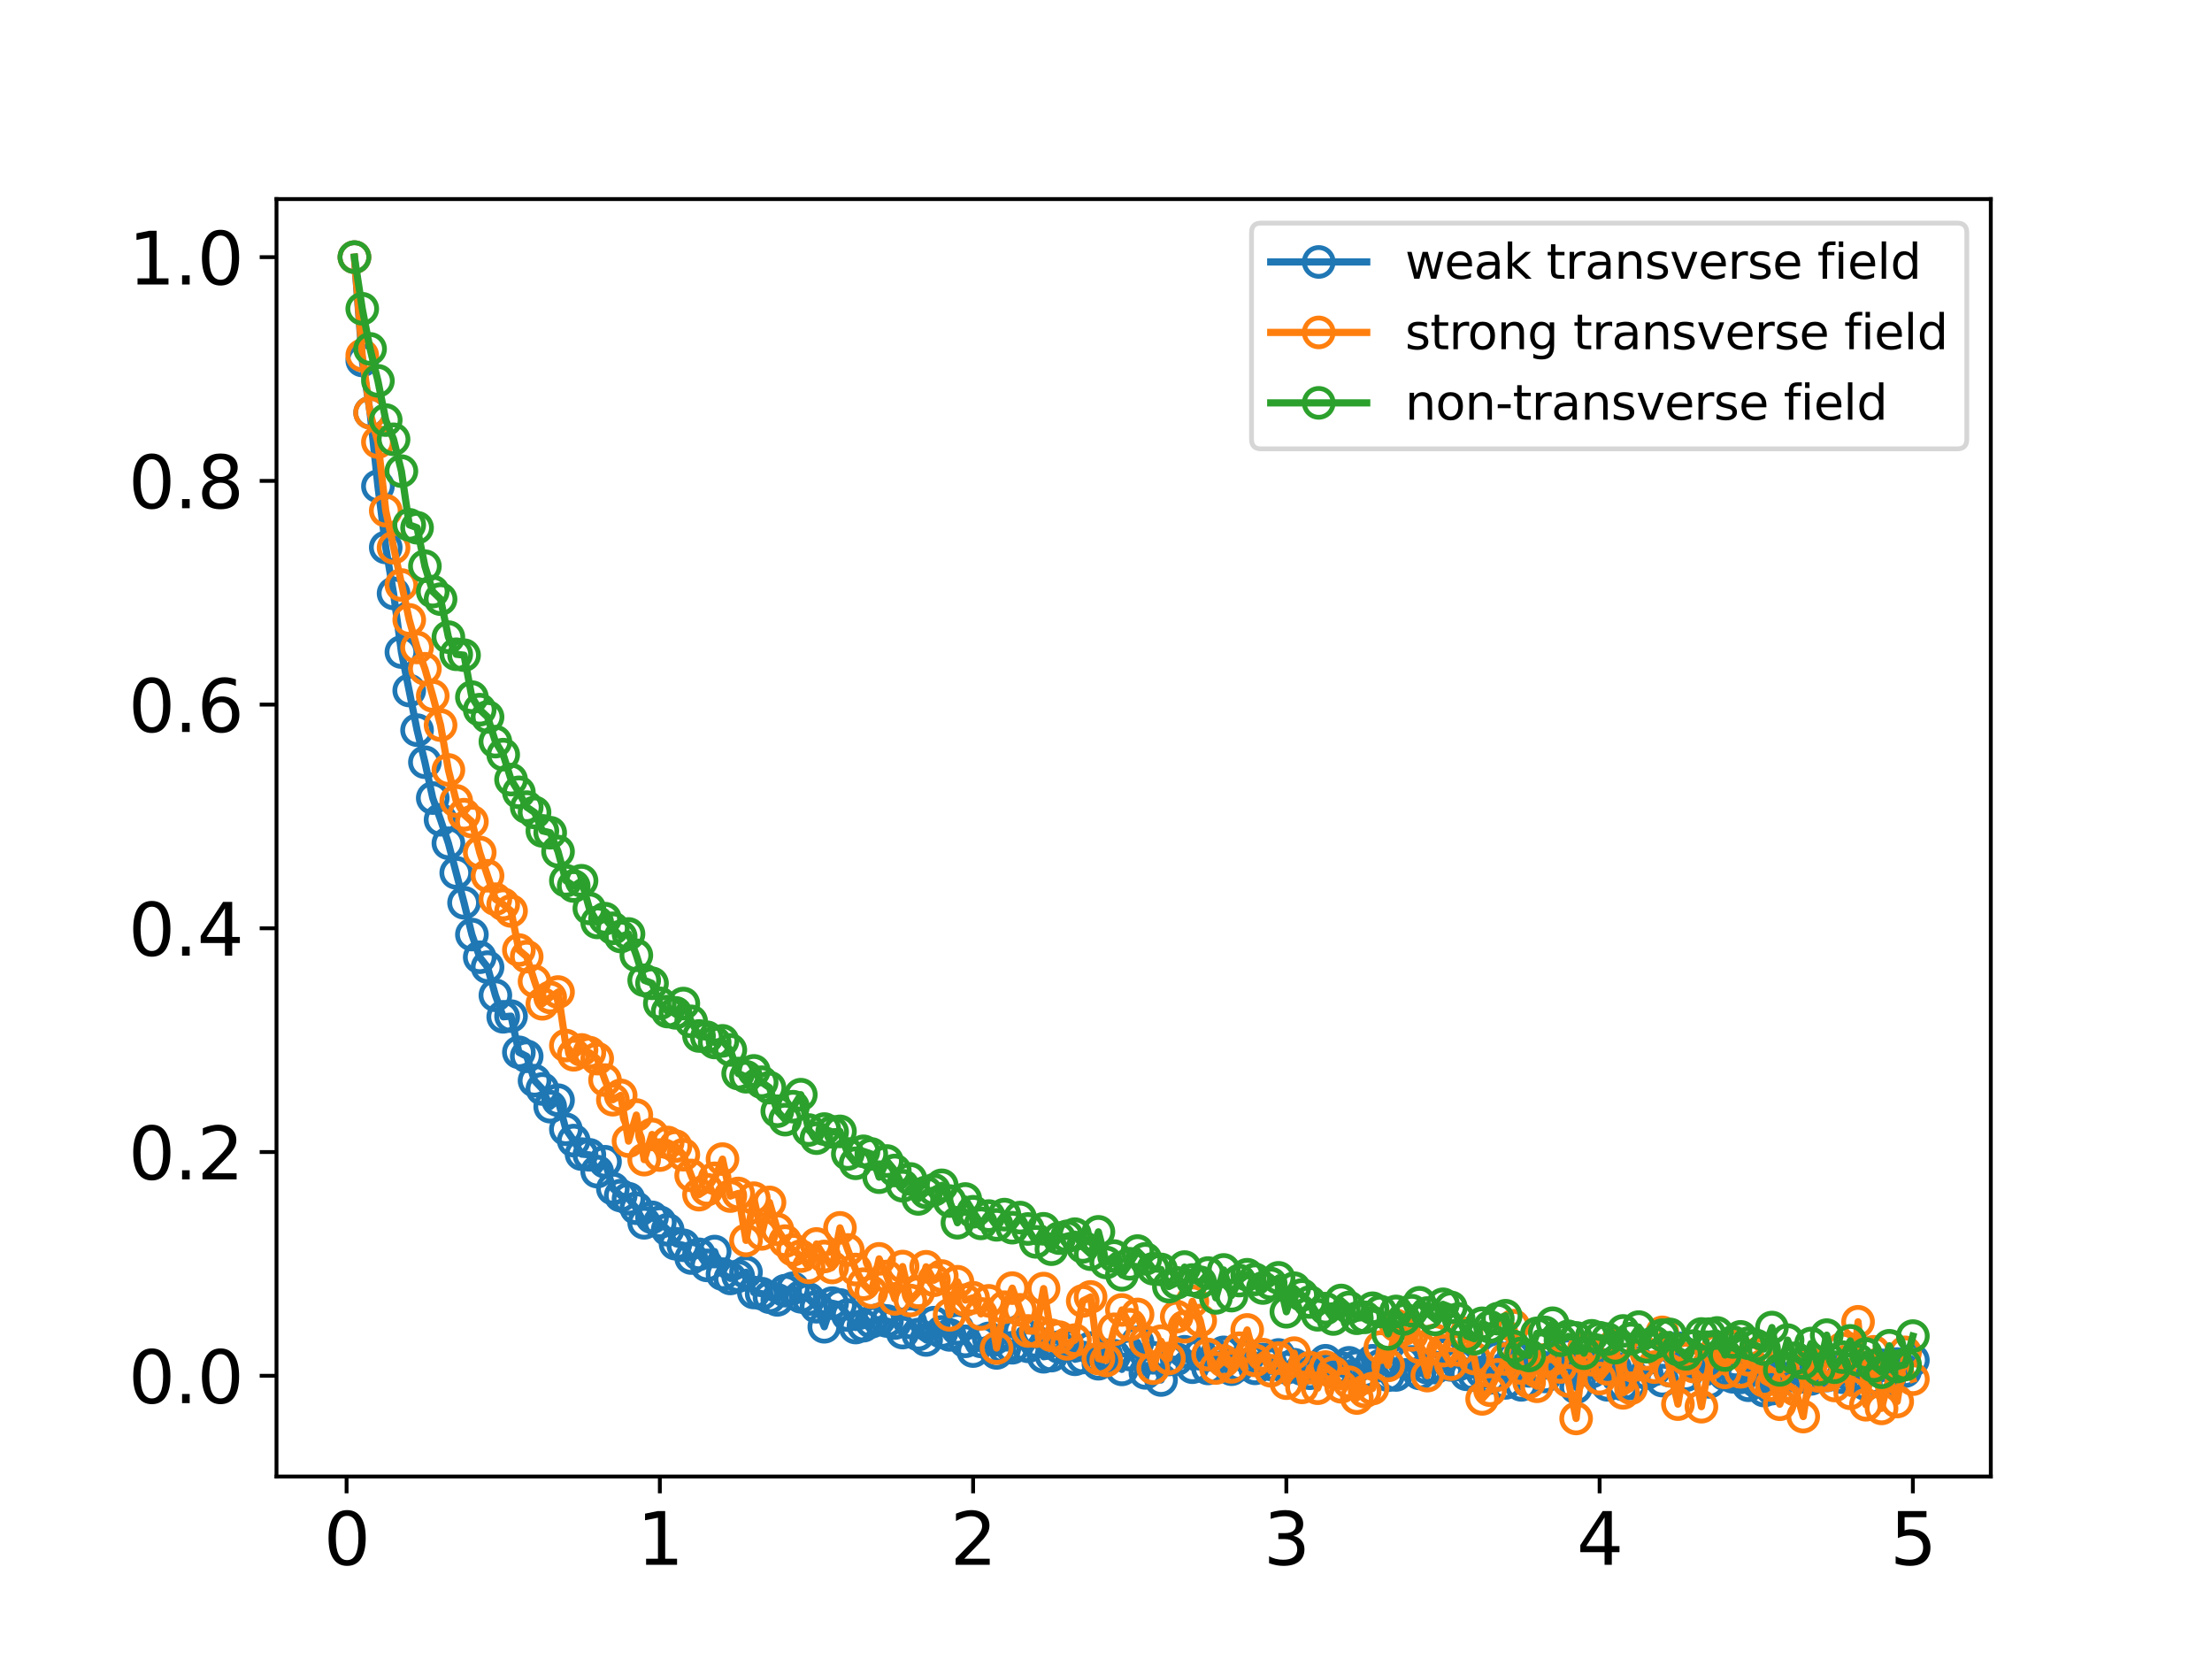 <?xml version="1.0" encoding="utf-8" standalone="no"?>
<!DOCTYPE svg PUBLIC "-//W3C//DTD SVG 1.1//EN"
  "http://www.w3.org/Graphics/SVG/1.1/DTD/svg11.dtd">
<svg xmlns:xlink="http://www.w3.org/1999/xlink" width="460.8pt" height="345.6pt" viewBox="0 0 460.8 345.6" xmlns="http://www.w3.org/2000/svg" version="1.1">
 <defs>
  <style type="text/css">*{stroke-linejoin: round; stroke-linecap: butt}</style>
 </defs>
 <g id="figure_1">
  <g id="patch_1">
   <path d="M 0 345.6 
L 460.8 345.6 
L 460.8 0 
L 0 0 
z
" style="fill: #ffffff"/>
  </g>
  <g id="axes_1">
   <g id="patch_2">
    <path d="M 57.6 307.584 
L 414.72 307.584 
L 414.72 41.472 
L 57.6 41.472 
z
" style="fill: #ffffff"/>
   </g>
   <g id="matplotlib.axis_1">
    <g id="xtick_1">
     <g id="line2d_1">
      <defs>
       <path id="m8a28b16b9e" d="M 0 0 
L 0 3.5 
" style="stroke: #000000; stroke-width: 0.8"/>
      </defs>
      <g>
       <use xlink:href="#m8a28b16b9e" x="72.201" y="307.584" style="stroke: #000000; stroke-width: 0.8"/>
      </g>
     </g>
     <g id="text_1">
      <!-- 0 -->
      <g transform="translate(67.429 325.982)scale(0.15 -0.15)">
       <defs>
        <path id="DejaVuSans-30" d="M 2034 4250 
Q 1547 4250 1301 3770 
Q 1056 3291 1056 2328 
Q 1056 1369 1301 889 
Q 1547 409 2034 409 
Q 2525 409 2770 889 
Q 3016 1369 3016 2328 
Q 3016 3291 2770 3770 
Q 2525 4250 2034 4250 
z
M 2034 4750 
Q 2819 4750 3233 4129 
Q 3647 3509 3647 2328 
Q 3647 1150 3233 529 
Q 2819 -91 2034 -91 
Q 1250 -91 836 529 
Q 422 1150 422 2328 
Q 422 3509 836 4129 
Q 1250 4750 2034 4750 
z
" transform="scale(0.016)"/>
       </defs>
       <use xlink:href="#DejaVuSans-30"/>
      </g>
     </g>
    </g>
    <g id="xtick_2">
     <g id="line2d_2">
      <g>
       <use xlink:href="#m8a28b16b9e" x="137.458" y="307.584" style="stroke: #000000; stroke-width: 0.8"/>
      </g>
     </g>
     <g id="text_2">
      <!-- 1 -->
      <g transform="translate(132.687 325.982)scale(0.15 -0.15)">
       <defs>
        <path id="DejaVuSans-31" d="M 794 531 
L 1825 531 
L 1825 4091 
L 703 3866 
L 703 4441 
L 1819 4666 
L 2450 4666 
L 2450 531 
L 3481 531 
L 3481 0 
L 794 0 
L 794 531 
z
" transform="scale(0.016)"/>
       </defs>
       <use xlink:href="#DejaVuSans-31"/>
      </g>
     </g>
    </g>
    <g id="xtick_3">
     <g id="line2d_3">
      <g>
       <use xlink:href="#m8a28b16b9e" x="202.716" y="307.584" style="stroke: #000000; stroke-width: 0.8"/>
      </g>
     </g>
     <g id="text_3">
      <!-- 2 -->
      <g transform="translate(197.944 325.982)scale(0.15 -0.15)">
       <defs>
        <path id="DejaVuSans-32" d="M 1228 531 
L 3431 531 
L 3431 0 
L 469 0 
L 469 531 
Q 828 903 1448 1529 
Q 2069 2156 2228 2338 
Q 2531 2678 2651 2914 
Q 2772 3150 2772 3378 
Q 2772 3750 2511 3984 
Q 2250 4219 1831 4219 
Q 1534 4219 1204 4116 
Q 875 4013 500 3803 
L 500 4441 
Q 881 4594 1212 4672 
Q 1544 4750 1819 4750 
Q 2544 4750 2975 4387 
Q 3406 4025 3406 3419 
Q 3406 3131 3298 2873 
Q 3191 2616 2906 2266 
Q 2828 2175 2409 1742 
Q 1991 1309 1228 531 
z
" transform="scale(0.016)"/>
       </defs>
       <use xlink:href="#DejaVuSans-32"/>
      </g>
     </g>
    </g>
    <g id="xtick_4">
     <g id="line2d_4">
      <g>
       <use xlink:href="#m8a28b16b9e" x="267.973" y="307.584" style="stroke: #000000; stroke-width: 0.8"/>
      </g>
     </g>
     <g id="text_4">
      <!-- 3 -->
      <g transform="translate(263.201 325.982)scale(0.15 -0.15)">
       <defs>
        <path id="DejaVuSans-33" d="M 2597 2516 
Q 3050 2419 3304 2112 
Q 3559 1806 3559 1356 
Q 3559 666 3084 287 
Q 2609 -91 1734 -91 
Q 1441 -91 1130 -33 
Q 819 25 488 141 
L 488 750 
Q 750 597 1062 519 
Q 1375 441 1716 441 
Q 2309 441 2620 675 
Q 2931 909 2931 1356 
Q 2931 1769 2642 2001 
Q 2353 2234 1838 2234 
L 1294 2234 
L 1294 2753 
L 1863 2753 
Q 2328 2753 2575 2939 
Q 2822 3125 2822 3475 
Q 2822 3834 2567 4026 
Q 2313 4219 1838 4219 
Q 1578 4219 1281 4162 
Q 984 4106 628 3988 
L 628 4550 
Q 988 4650 1302 4700 
Q 1616 4750 1894 4750 
Q 2613 4750 3031 4423 
Q 3450 4097 3450 3541 
Q 3450 3153 3228 2886 
Q 3006 2619 2597 2516 
z
" transform="scale(0.016)"/>
       </defs>
       <use xlink:href="#DejaVuSans-33"/>
      </g>
     </g>
    </g>
    <g id="xtick_5">
     <g id="line2d_5">
      <g>
       <use xlink:href="#m8a28b16b9e" x="333.23" y="307.584" style="stroke: #000000; stroke-width: 0.8"/>
      </g>
     </g>
     <g id="text_5">
      <!-- 4 -->
      <g transform="translate(328.458 325.982)scale(0.15 -0.15)">
       <defs>
        <path id="DejaVuSans-34" d="M 2419 4116 
L 825 1625 
L 2419 1625 
L 2419 4116 
z
M 2253 4666 
L 3047 4666 
L 3047 1625 
L 3713 1625 
L 3713 1100 
L 3047 1100 
L 3047 0 
L 2419 0 
L 2419 1100 
L 313 1100 
L 313 1709 
L 2253 4666 
z
" transform="scale(0.016)"/>
       </defs>
       <use xlink:href="#DejaVuSans-34"/>
      </g>
     </g>
    </g>
    <g id="xtick_6">
     <g id="line2d_6">
      <g>
       <use xlink:href="#m8a28b16b9e" x="398.487" y="307.584" style="stroke: #000000; stroke-width: 0.8"/>
      </g>
     </g>
     <g id="text_6">
      <!-- 5 -->
      <g transform="translate(393.715 325.982)scale(0.15 -0.15)">
       <defs>
        <path id="DejaVuSans-35" d="M 691 4666 
L 3169 4666 
L 3169 4134 
L 1269 4134 
L 1269 2991 
Q 1406 3038 1543 3061 
Q 1681 3084 1819 3084 
Q 2600 3084 3056 2656 
Q 3513 2228 3513 1497 
Q 3513 744 3044 326 
Q 2575 -91 1722 -91 
Q 1428 -91 1123 -41 
Q 819 9 494 109 
L 494 744 
Q 775 591 1075 516 
Q 1375 441 1709 441 
Q 2250 441 2565 725 
Q 2881 1009 2881 1497 
Q 2881 1984 2565 2268 
Q 2250 2553 1709 2553 
Q 1456 2553 1204 2497 
Q 953 2441 691 2322 
L 691 4666 
z
" transform="scale(0.016)"/>
       </defs>
       <use xlink:href="#DejaVuSans-35"/>
      </g>
     </g>
    </g>
   </g>
   <g id="matplotlib.axis_2">
    <g id="ytick_1">
     <g id="line2d_7">
      <defs>
       <path id="m63f5a3dabc" d="M 0 0 
L -3.5 0 
" style="stroke: #000000; stroke-width: 0.8"/>
      </defs>
      <g>
       <use xlink:href="#m63f5a3dabc" x="57.6" y="286.598" style="stroke: #000000; stroke-width: 0.8"/>
      </g>
     </g>
     <g id="text_7">
      <!-- 0.0 -->
      <g transform="translate(26.745 292.297)scale(0.15 -0.15)">
       <defs>
        <path id="DejaVuSans-2e" d="M 684 794 
L 1344 794 
L 1344 0 
L 684 0 
L 684 794 
z
" transform="scale(0.016)"/>
       </defs>
       <use xlink:href="#DejaVuSans-30"/>
       <use xlink:href="#DejaVuSans-2e" x="63.623"/>
       <use xlink:href="#DejaVuSans-30" x="95.41"/>
      </g>
     </g>
    </g>
    <g id="ytick_2">
     <g id="line2d_8">
      <g>
       <use xlink:href="#m63f5a3dabc" x="57.6" y="239.992" style="stroke: #000000; stroke-width: 0.8"/>
      </g>
     </g>
     <g id="text_8">
      <!-- 0.2 -->
      <g transform="translate(26.745 245.691)scale(0.15 -0.15)">
       <use xlink:href="#DejaVuSans-30"/>
       <use xlink:href="#DejaVuSans-2e" x="63.623"/>
       <use xlink:href="#DejaVuSans-32" x="95.41"/>
      </g>
     </g>
    </g>
    <g id="ytick_3">
     <g id="line2d_9">
      <g>
       <use xlink:href="#m63f5a3dabc" x="57.6" y="193.386" style="stroke: #000000; stroke-width: 0.8"/>
      </g>
     </g>
     <g id="text_9">
      <!-- 0.4 -->
      <g transform="translate(26.745 199.085)scale(0.15 -0.15)">
       <use xlink:href="#DejaVuSans-30"/>
       <use xlink:href="#DejaVuSans-2e" x="63.623"/>
       <use xlink:href="#DejaVuSans-34" x="95.41"/>
      </g>
     </g>
    </g>
    <g id="ytick_4">
     <g id="line2d_10">
      <g>
       <use xlink:href="#m63f5a3dabc" x="57.6" y="146.78" style="stroke: #000000; stroke-width: 0.8"/>
      </g>
     </g>
     <g id="text_10">
      <!-- 0.6 -->
      <g transform="translate(26.745 152.479)scale(0.15 -0.15)">
       <defs>
        <path id="DejaVuSans-36" d="M 2113 2584 
Q 1688 2584 1439 2293 
Q 1191 2003 1191 1497 
Q 1191 994 1439 701 
Q 1688 409 2113 409 
Q 2538 409 2786 701 
Q 3034 994 3034 1497 
Q 3034 2003 2786 2293 
Q 2538 2584 2113 2584 
z
M 3366 4563 
L 3366 3988 
Q 3128 4100 2886 4159 
Q 2644 4219 2406 4219 
Q 1781 4219 1451 3797 
Q 1122 3375 1075 2522 
Q 1259 2794 1537 2939 
Q 1816 3084 2150 3084 
Q 2853 3084 3261 2657 
Q 3669 2231 3669 1497 
Q 3669 778 3244 343 
Q 2819 -91 2113 -91 
Q 1303 -91 875 529 
Q 447 1150 447 2328 
Q 447 3434 972 4092 
Q 1497 4750 2381 4750 
Q 2619 4750 2861 4703 
Q 3103 4656 3366 4563 
z
" transform="scale(0.016)"/>
       </defs>
       <use xlink:href="#DejaVuSans-30"/>
       <use xlink:href="#DejaVuSans-2e" x="63.623"/>
       <use xlink:href="#DejaVuSans-36" x="95.41"/>
      </g>
     </g>
    </g>
    <g id="ytick_5">
     <g id="line2d_11">
      <g>
       <use xlink:href="#m63f5a3dabc" x="57.6" y="100.174" style="stroke: #000000; stroke-width: 0.8"/>
      </g>
     </g>
     <g id="text_11">
      <!-- 0.8 -->
      <g transform="translate(26.745 105.873)scale(0.15 -0.15)">
       <defs>
        <path id="DejaVuSans-38" d="M 2034 2216 
Q 1584 2216 1326 1975 
Q 1069 1734 1069 1313 
Q 1069 891 1326 650 
Q 1584 409 2034 409 
Q 2484 409 2743 651 
Q 3003 894 3003 1313 
Q 3003 1734 2745 1975 
Q 2488 2216 2034 2216 
z
M 1403 2484 
Q 997 2584 770 2862 
Q 544 3141 544 3541 
Q 544 4100 942 4425 
Q 1341 4750 2034 4750 
Q 2731 4750 3128 4425 
Q 3525 4100 3525 3541 
Q 3525 3141 3298 2862 
Q 3072 2584 2669 2484 
Q 3125 2378 3379 2068 
Q 3634 1759 3634 1313 
Q 3634 634 3220 271 
Q 2806 -91 2034 -91 
Q 1263 -91 848 271 
Q 434 634 434 1313 
Q 434 1759 690 2068 
Q 947 2378 1403 2484 
z
M 1172 3481 
Q 1172 3119 1398 2916 
Q 1625 2713 2034 2713 
Q 2441 2713 2670 2916 
Q 2900 3119 2900 3481 
Q 2900 3844 2670 4047 
Q 2441 4250 2034 4250 
Q 1625 4250 1398 4047 
Q 1172 3844 1172 3481 
z
" transform="scale(0.016)"/>
       </defs>
       <use xlink:href="#DejaVuSans-30"/>
       <use xlink:href="#DejaVuSans-2e" x="63.623"/>
       <use xlink:href="#DejaVuSans-38" x="95.41"/>
      </g>
     </g>
    </g>
    <g id="ytick_6">
     <g id="line2d_12">
      <g>
       <use xlink:href="#m63f5a3dabc" x="57.6" y="53.568" style="stroke: #000000; stroke-width: 0.8"/>
      </g>
     </g>
     <g id="text_12">
      <!-- 1.0 -->
      <g transform="translate(26.745 59.267)scale(0.15 -0.15)">
       <use xlink:href="#DejaVuSans-31"/>
       <use xlink:href="#DejaVuSans-2e" x="63.623"/>
       <use xlink:href="#DejaVuSans-30" x="95.41"/>
      </g>
     </g>
    </g>
   </g>
   <g id="line2d_13">
    <path d="M 73.833 53.568 
L 75.464 75.09 
L 77.096 85.96 
L 78.727 101.297 
L 80.358 114.044 
L 81.99 123.617 
L 83.621 135.833 
L 86.884 152.105 
L 88.516 158.782 
L 90.147 166.251 
L 91.778 170.772 
L 93.41 175.663 
L 96.673 188.064 
L 98.304 194.687 
L 99.936 199.409 
L 101.567 201.472 
L 103.198 207.335 
L 104.83 211.819 
L 106.461 211.68 
L 108.093 219.216 
L 109.724 220.05 
L 111.356 225.125 
L 112.987 226.851 
L 114.618 230.541 
L 116.25 229.189 
L 117.881 235.246 
L 119.513 237.607 
L 121.144 240.422 
L 122.776 240.572 
L 124.407 244.066 
L 126.038 242.012 
L 127.67 247.607 
L 129.301 249.064 
L 130.933 249.716 
L 132.564 251.697 
L 134.196 254.735 
L 135.827 253.596 
L 137.458 254.615 
L 139.09 256.18 
L 140.721 259.084 
L 142.353 259.415 
L 143.984 262.066 
L 145.616 261.297 
L 147.247 263.602 
L 148.879 260.724 
L 150.51 265.426 
L 152.141 266.321 
L 153.773 265.84 
L 155.404 265.035 
L 157.036 269.252 
L 158.667 269.49 
L 160.299 270.236 
L 161.93 270.785 
L 163.561 268.869 
L 165.193 268.364 
L 166.824 270.142 
L 168.456 270.614 
L 170.087 272.222 
L 171.719 276.389 
L 173.35 271.468 
L 174.981 271.845 
L 176.613 273.954 
L 178.244 276.55 
L 179.876 276.163 
L 181.507 275.367 
L 183.139 274.886 
L 184.77 275.189 
L 186.401 275.619 
L 188.033 277.598 
L 189.664 275.482 
L 191.296 278.009 
L 192.927 279.135 
L 194.559 275.54 
L 196.19 277.468 
L 197.821 278.086 
L 199.453 276.814 
L 201.084 279.422 
L 202.716 281.45 
L 204.347 279.439 
L 205.979 278.807 
L 207.61 281.834 
L 209.241 280.813 
L 210.873 280.765 
L 212.504 277.221 
L 214.136 280.465 
L 215.767 279.492 
L 217.399 282.641 
L 219.03 282.396 
L 220.661 280.62 
L 222.293 280.241 
L 223.924 283.166 
L 225.556 282.791 
L 227.187 280.824 
L 228.819 284.095 
L 230.45 282.307 
L 232.081 282.422 
L 233.713 285.267 
L 235.344 282.165 
L 236.976 279.62 
L 238.607 285.994 
L 240.239 282.854 
L 241.87 287.478 
L 243.501 283.209 
L 245.133 283.144 
L 246.764 281.598 
L 248.396 284.814 
L 250.027 282.024 
L 251.659 285.07 
L 253.29 282.409 
L 254.921 281.722 
L 256.553 285.229 
L 258.184 284.347 
L 259.816 282.717 
L 261.447 285.05 
L 263.079 283.21 
L 264.71 284.222 
L 266.341 282.264 
L 267.973 284.954 
L 269.604 284.296 
L 272.867 286.071 
L 274.499 285.06 
L 276.13 283.47 
L 277.761 285.497 
L 279.393 284.968 
L 281.024 283.899 
L 282.656 284.614 
L 284.287 285.791 
L 285.919 283.479 
L 287.55 284.472 
L 289.181 286.476 
L 290.813 286.424 
L 292.444 283.675 
L 294.076 283.713 
L 295.707 286.108 
L 297.339 284.934 
L 298.97 284.888 
L 300.601 282.293 
L 302.233 284.336 
L 303.864 284.252 
L 305.496 286.286 
L 307.127 286.467 
L 308.759 285.879 
L 310.39 287.046 
L 312.021 282.763 
L 313.653 288.077 
L 315.284 282.541 
L 316.916 288.488 
L 318.547 285.587 
L 320.179 284.35 
L 321.81 286.734 
L 323.441 282.766 
L 325.073 283.696 
L 326.704 282.147 
L 328.336 289.012 
L 329.967 284.298 
L 331.599 285.716 
L 333.23 284.205 
L 334.862 288.482 
L 336.493 285.028 
L 338.124 288.413 
L 339.756 288.21 
L 341.387 283.968 
L 343.019 286.041 
L 344.65 285.285 
L 346.282 287.598 
L 347.913 285.557 
L 349.544 280.844 
L 351.176 286.501 
L 352.807 284.06 
L 354.439 283.941 
L 356.07 287.874 
L 357.702 283.933 
L 359.333 286.3 
L 360.964 286.81 
L 362.596 286.938 
L 364.227 288.574 
L 365.859 287.757 
L 367.49 289.674 
L 369.122 289.275 
L 372.384 285.217 
L 374.016 286.603 
L 375.647 286.8 
L 377.279 287.241 
L 378.91 285.317 
L 380.542 286.543 
L 382.173 285.733 
L 383.804 286.901 
L 385.436 286.483 
L 387.067 286.548 
L 388.699 288.345 
L 390.33 287.066 
L 391.962 284.418 
L 393.593 287.201 
L 395.224 284.158 
L 396.856 285.624 
L 398.487 283.347 
L 398.487 283.347 
" clip-path="url(#pb7a0d6b245)" style="fill: none; stroke: #1f77b4; stroke-width: 1.5; stroke-linecap: square"/>
    <defs>
     <path id="me4db773275" d="M 0 3 
C 0.796 3 1.559 2.684 2.121 2.121 
C 2.684 1.559 3 0.796 3 0 
C 3 -0.796 2.684 -1.559 2.121 -2.121 
C 1.559 -2.684 0.796 -3 0 -3 
C -0.796 -3 -1.559 -2.684 -2.121 -2.121 
C -2.684 -1.559 -3 -0.796 -3 0 
C -3 0.796 -2.684 1.559 -2.121 2.121 
C -1.559 2.684 -0.796 3 0 3 
z
" style="stroke: #1f77b4"/>
    </defs>
    <g clip-path="url(#pb7a0d6b245)">
     <use xlink:href="#me4db773275" x="73.833" y="53.568" style="fill-opacity: 0; stroke: #1f77b4"/>
     <use xlink:href="#me4db773275" x="75.464" y="75.09" style="fill-opacity: 0; stroke: #1f77b4"/>
     <use xlink:href="#me4db773275" x="77.096" y="85.96" style="fill-opacity: 0; stroke: #1f77b4"/>
     <use xlink:href="#me4db773275" x="78.727" y="101.297" style="fill-opacity: 0; stroke: #1f77b4"/>
     <use xlink:href="#me4db773275" x="80.358" y="114.044" style="fill-opacity: 0; stroke: #1f77b4"/>
     <use xlink:href="#me4db773275" x="81.99" y="123.617" style="fill-opacity: 0; stroke: #1f77b4"/>
     <use xlink:href="#me4db773275" x="83.621" y="135.833" style="fill-opacity: 0; stroke: #1f77b4"/>
     <use xlink:href="#me4db773275" x="85.253" y="143.848" style="fill-opacity: 0; stroke: #1f77b4"/>
     <use xlink:href="#me4db773275" x="86.884" y="152.105" style="fill-opacity: 0; stroke: #1f77b4"/>
     <use xlink:href="#me4db773275" x="88.516" y="158.782" style="fill-opacity: 0; stroke: #1f77b4"/>
     <use xlink:href="#me4db773275" x="90.147" y="166.251" style="fill-opacity: 0; stroke: #1f77b4"/>
     <use xlink:href="#me4db773275" x="91.778" y="170.772" style="fill-opacity: 0; stroke: #1f77b4"/>
     <use xlink:href="#me4db773275" x="93.41" y="175.663" style="fill-opacity: 0; stroke: #1f77b4"/>
     <use xlink:href="#me4db773275" x="95.041" y="181.823" style="fill-opacity: 0; stroke: #1f77b4"/>
     <use xlink:href="#me4db773275" x="96.673" y="188.064" style="fill-opacity: 0; stroke: #1f77b4"/>
     <use xlink:href="#me4db773275" x="98.304" y="194.687" style="fill-opacity: 0; stroke: #1f77b4"/>
     <use xlink:href="#me4db773275" x="99.936" y="199.409" style="fill-opacity: 0; stroke: #1f77b4"/>
     <use xlink:href="#me4db773275" x="101.567" y="201.472" style="fill-opacity: 0; stroke: #1f77b4"/>
     <use xlink:href="#me4db773275" x="103.198" y="207.335" style="fill-opacity: 0; stroke: #1f77b4"/>
     <use xlink:href="#me4db773275" x="104.83" y="211.819" style="fill-opacity: 0; stroke: #1f77b4"/>
     <use xlink:href="#me4db773275" x="106.461" y="211.68" style="fill-opacity: 0; stroke: #1f77b4"/>
     <use xlink:href="#me4db773275" x="108.093" y="219.216" style="fill-opacity: 0; stroke: #1f77b4"/>
     <use xlink:href="#me4db773275" x="109.724" y="220.05" style="fill-opacity: 0; stroke: #1f77b4"/>
     <use xlink:href="#me4db773275" x="111.356" y="225.125" style="fill-opacity: 0; stroke: #1f77b4"/>
     <use xlink:href="#me4db773275" x="112.987" y="226.851" style="fill-opacity: 0; stroke: #1f77b4"/>
     <use xlink:href="#me4db773275" x="114.618" y="230.541" style="fill-opacity: 0; stroke: #1f77b4"/>
     <use xlink:href="#me4db773275" x="116.25" y="229.189" style="fill-opacity: 0; stroke: #1f77b4"/>
     <use xlink:href="#me4db773275" x="117.881" y="235.246" style="fill-opacity: 0; stroke: #1f77b4"/>
     <use xlink:href="#me4db773275" x="119.513" y="237.607" style="fill-opacity: 0; stroke: #1f77b4"/>
     <use xlink:href="#me4db773275" x="121.144" y="240.422" style="fill-opacity: 0; stroke: #1f77b4"/>
     <use xlink:href="#me4db773275" x="122.776" y="240.572" style="fill-opacity: 0; stroke: #1f77b4"/>
     <use xlink:href="#me4db773275" x="124.407" y="244.066" style="fill-opacity: 0; stroke: #1f77b4"/>
     <use xlink:href="#me4db773275" x="126.038" y="242.012" style="fill-opacity: 0; stroke: #1f77b4"/>
     <use xlink:href="#me4db773275" x="127.67" y="247.607" style="fill-opacity: 0; stroke: #1f77b4"/>
     <use xlink:href="#me4db773275" x="129.301" y="249.064" style="fill-opacity: 0; stroke: #1f77b4"/>
     <use xlink:href="#me4db773275" x="130.933" y="249.716" style="fill-opacity: 0; stroke: #1f77b4"/>
     <use xlink:href="#me4db773275" x="132.564" y="251.697" style="fill-opacity: 0; stroke: #1f77b4"/>
     <use xlink:href="#me4db773275" x="134.196" y="254.735" style="fill-opacity: 0; stroke: #1f77b4"/>
     <use xlink:href="#me4db773275" x="135.827" y="253.596" style="fill-opacity: 0; stroke: #1f77b4"/>
     <use xlink:href="#me4db773275" x="137.458" y="254.615" style="fill-opacity: 0; stroke: #1f77b4"/>
     <use xlink:href="#me4db773275" x="139.09" y="256.18" style="fill-opacity: 0; stroke: #1f77b4"/>
     <use xlink:href="#me4db773275" x="140.721" y="259.084" style="fill-opacity: 0; stroke: #1f77b4"/>
     <use xlink:href="#me4db773275" x="142.353" y="259.415" style="fill-opacity: 0; stroke: #1f77b4"/>
     <use xlink:href="#me4db773275" x="143.984" y="262.066" style="fill-opacity: 0; stroke: #1f77b4"/>
     <use xlink:href="#me4db773275" x="145.616" y="261.297" style="fill-opacity: 0; stroke: #1f77b4"/>
     <use xlink:href="#me4db773275" x="147.247" y="263.602" style="fill-opacity: 0; stroke: #1f77b4"/>
     <use xlink:href="#me4db773275" x="148.879" y="260.724" style="fill-opacity: 0; stroke: #1f77b4"/>
     <use xlink:href="#me4db773275" x="150.51" y="265.426" style="fill-opacity: 0; stroke: #1f77b4"/>
     <use xlink:href="#me4db773275" x="152.141" y="266.321" style="fill-opacity: 0; stroke: #1f77b4"/>
     <use xlink:href="#me4db773275" x="153.773" y="265.84" style="fill-opacity: 0; stroke: #1f77b4"/>
     <use xlink:href="#me4db773275" x="155.404" y="265.035" style="fill-opacity: 0; stroke: #1f77b4"/>
     <use xlink:href="#me4db773275" x="157.036" y="269.252" style="fill-opacity: 0; stroke: #1f77b4"/>
     <use xlink:href="#me4db773275" x="158.667" y="269.49" style="fill-opacity: 0; stroke: #1f77b4"/>
     <use xlink:href="#me4db773275" x="160.299" y="270.236" style="fill-opacity: 0; stroke: #1f77b4"/>
     <use xlink:href="#me4db773275" x="161.93" y="270.785" style="fill-opacity: 0; stroke: #1f77b4"/>
     <use xlink:href="#me4db773275" x="163.561" y="268.869" style="fill-opacity: 0; stroke: #1f77b4"/>
     <use xlink:href="#me4db773275" x="165.193" y="268.364" style="fill-opacity: 0; stroke: #1f77b4"/>
     <use xlink:href="#me4db773275" x="166.824" y="270.142" style="fill-opacity: 0; stroke: #1f77b4"/>
     <use xlink:href="#me4db773275" x="168.456" y="270.614" style="fill-opacity: 0; stroke: #1f77b4"/>
     <use xlink:href="#me4db773275" x="170.087" y="272.222" style="fill-opacity: 0; stroke: #1f77b4"/>
     <use xlink:href="#me4db773275" x="171.719" y="276.389" style="fill-opacity: 0; stroke: #1f77b4"/>
     <use xlink:href="#me4db773275" x="173.35" y="271.468" style="fill-opacity: 0; stroke: #1f77b4"/>
     <use xlink:href="#me4db773275" x="174.981" y="271.845" style="fill-opacity: 0; stroke: #1f77b4"/>
     <use xlink:href="#me4db773275" x="176.613" y="273.954" style="fill-opacity: 0; stroke: #1f77b4"/>
     <use xlink:href="#me4db773275" x="178.244" y="276.55" style="fill-opacity: 0; stroke: #1f77b4"/>
     <use xlink:href="#me4db773275" x="179.876" y="276.163" style="fill-opacity: 0; stroke: #1f77b4"/>
     <use xlink:href="#me4db773275" x="181.507" y="275.367" style="fill-opacity: 0; stroke: #1f77b4"/>
     <use xlink:href="#me4db773275" x="183.139" y="274.886" style="fill-opacity: 0; stroke: #1f77b4"/>
     <use xlink:href="#me4db773275" x="184.77" y="275.189" style="fill-opacity: 0; stroke: #1f77b4"/>
     <use xlink:href="#me4db773275" x="186.401" y="275.619" style="fill-opacity: 0; stroke: #1f77b4"/>
     <use xlink:href="#me4db773275" x="188.033" y="277.598" style="fill-opacity: 0; stroke: #1f77b4"/>
     <use xlink:href="#me4db773275" x="189.664" y="275.482" style="fill-opacity: 0; stroke: #1f77b4"/>
     <use xlink:href="#me4db773275" x="191.296" y="278.009" style="fill-opacity: 0; stroke: #1f77b4"/>
     <use xlink:href="#me4db773275" x="192.927" y="279.135" style="fill-opacity: 0; stroke: #1f77b4"/>
     <use xlink:href="#me4db773275" x="194.559" y="275.54" style="fill-opacity: 0; stroke: #1f77b4"/>
     <use xlink:href="#me4db773275" x="196.19" y="277.468" style="fill-opacity: 0; stroke: #1f77b4"/>
     <use xlink:href="#me4db773275" x="197.821" y="278.086" style="fill-opacity: 0; stroke: #1f77b4"/>
     <use xlink:href="#me4db773275" x="199.453" y="276.814" style="fill-opacity: 0; stroke: #1f77b4"/>
     <use xlink:href="#me4db773275" x="201.084" y="279.422" style="fill-opacity: 0; stroke: #1f77b4"/>
     <use xlink:href="#me4db773275" x="202.716" y="281.45" style="fill-opacity: 0; stroke: #1f77b4"/>
     <use xlink:href="#me4db773275" x="204.347" y="279.439" style="fill-opacity: 0; stroke: #1f77b4"/>
     <use xlink:href="#me4db773275" x="205.979" y="278.807" style="fill-opacity: 0; stroke: #1f77b4"/>
     <use xlink:href="#me4db773275" x="207.61" y="281.834" style="fill-opacity: 0; stroke: #1f77b4"/>
     <use xlink:href="#me4db773275" x="209.241" y="280.813" style="fill-opacity: 0; stroke: #1f77b4"/>
     <use xlink:href="#me4db773275" x="210.873" y="280.765" style="fill-opacity: 0; stroke: #1f77b4"/>
     <use xlink:href="#me4db773275" x="212.504" y="277.221" style="fill-opacity: 0; stroke: #1f77b4"/>
     <use xlink:href="#me4db773275" x="214.136" y="280.465" style="fill-opacity: 0; stroke: #1f77b4"/>
     <use xlink:href="#me4db773275" x="215.767" y="279.492" style="fill-opacity: 0; stroke: #1f77b4"/>
     <use xlink:href="#me4db773275" x="217.399" y="282.641" style="fill-opacity: 0; stroke: #1f77b4"/>
     <use xlink:href="#me4db773275" x="219.03" y="282.396" style="fill-opacity: 0; stroke: #1f77b4"/>
     <use xlink:href="#me4db773275" x="220.661" y="280.62" style="fill-opacity: 0; stroke: #1f77b4"/>
     <use xlink:href="#me4db773275" x="222.293" y="280.241" style="fill-opacity: 0; stroke: #1f77b4"/>
     <use xlink:href="#me4db773275" x="223.924" y="283.166" style="fill-opacity: 0; stroke: #1f77b4"/>
     <use xlink:href="#me4db773275" x="225.556" y="282.791" style="fill-opacity: 0; stroke: #1f77b4"/>
     <use xlink:href="#me4db773275" x="227.187" y="280.824" style="fill-opacity: 0; stroke: #1f77b4"/>
     <use xlink:href="#me4db773275" x="228.819" y="284.095" style="fill-opacity: 0; stroke: #1f77b4"/>
     <use xlink:href="#me4db773275" x="230.45" y="282.307" style="fill-opacity: 0; stroke: #1f77b4"/>
     <use xlink:href="#me4db773275" x="232.081" y="282.422" style="fill-opacity: 0; stroke: #1f77b4"/>
     <use xlink:href="#me4db773275" x="233.713" y="285.267" style="fill-opacity: 0; stroke: #1f77b4"/>
     <use xlink:href="#me4db773275" x="235.344" y="282.165" style="fill-opacity: 0; stroke: #1f77b4"/>
     <use xlink:href="#me4db773275" x="236.976" y="279.62" style="fill-opacity: 0; stroke: #1f77b4"/>
     <use xlink:href="#me4db773275" x="238.607" y="285.994" style="fill-opacity: 0; stroke: #1f77b4"/>
     <use xlink:href="#me4db773275" x="240.239" y="282.854" style="fill-opacity: 0; stroke: #1f77b4"/>
     <use xlink:href="#me4db773275" x="241.87" y="287.478" style="fill-opacity: 0; stroke: #1f77b4"/>
     <use xlink:href="#me4db773275" x="243.501" y="283.209" style="fill-opacity: 0; stroke: #1f77b4"/>
     <use xlink:href="#me4db773275" x="245.133" y="283.144" style="fill-opacity: 0; stroke: #1f77b4"/>
     <use xlink:href="#me4db773275" x="246.764" y="281.598" style="fill-opacity: 0; stroke: #1f77b4"/>
     <use xlink:href="#me4db773275" x="248.396" y="284.814" style="fill-opacity: 0; stroke: #1f77b4"/>
     <use xlink:href="#me4db773275" x="250.027" y="282.024" style="fill-opacity: 0; stroke: #1f77b4"/>
     <use xlink:href="#me4db773275" x="251.659" y="285.07" style="fill-opacity: 0; stroke: #1f77b4"/>
     <use xlink:href="#me4db773275" x="253.29" y="282.409" style="fill-opacity: 0; stroke: #1f77b4"/>
     <use xlink:href="#me4db773275" x="254.921" y="281.722" style="fill-opacity: 0; stroke: #1f77b4"/>
     <use xlink:href="#me4db773275" x="256.553" y="285.229" style="fill-opacity: 0; stroke: #1f77b4"/>
     <use xlink:href="#me4db773275" x="258.184" y="284.347" style="fill-opacity: 0; stroke: #1f77b4"/>
     <use xlink:href="#me4db773275" x="259.816" y="282.717" style="fill-opacity: 0; stroke: #1f77b4"/>
     <use xlink:href="#me4db773275" x="261.447" y="285.05" style="fill-opacity: 0; stroke: #1f77b4"/>
     <use xlink:href="#me4db773275" x="263.079" y="283.21" style="fill-opacity: 0; stroke: #1f77b4"/>
     <use xlink:href="#me4db773275" x="264.71" y="284.222" style="fill-opacity: 0; stroke: #1f77b4"/>
     <use xlink:href="#me4db773275" x="266.341" y="282.264" style="fill-opacity: 0; stroke: #1f77b4"/>
     <use xlink:href="#me4db773275" x="267.973" y="284.954" style="fill-opacity: 0; stroke: #1f77b4"/>
     <use xlink:href="#me4db773275" x="269.604" y="284.296" style="fill-opacity: 0; stroke: #1f77b4"/>
     <use xlink:href="#me4db773275" x="271.236" y="285.207" style="fill-opacity: 0; stroke: #1f77b4"/>
     <use xlink:href="#me4db773275" x="272.867" y="286.071" style="fill-opacity: 0; stroke: #1f77b4"/>
     <use xlink:href="#me4db773275" x="274.499" y="285.06" style="fill-opacity: 0; stroke: #1f77b4"/>
     <use xlink:href="#me4db773275" x="276.13" y="283.47" style="fill-opacity: 0; stroke: #1f77b4"/>
     <use xlink:href="#me4db773275" x="277.761" y="285.497" style="fill-opacity: 0; stroke: #1f77b4"/>
     <use xlink:href="#me4db773275" x="279.393" y="284.968" style="fill-opacity: 0; stroke: #1f77b4"/>
     <use xlink:href="#me4db773275" x="281.024" y="283.899" style="fill-opacity: 0; stroke: #1f77b4"/>
     <use xlink:href="#me4db773275" x="282.656" y="284.614" style="fill-opacity: 0; stroke: #1f77b4"/>
     <use xlink:href="#me4db773275" x="284.287" y="285.791" style="fill-opacity: 0; stroke: #1f77b4"/>
     <use xlink:href="#me4db773275" x="285.919" y="283.479" style="fill-opacity: 0; stroke: #1f77b4"/>
     <use xlink:href="#me4db773275" x="287.55" y="284.472" style="fill-opacity: 0; stroke: #1f77b4"/>
     <use xlink:href="#me4db773275" x="289.181" y="286.476" style="fill-opacity: 0; stroke: #1f77b4"/>
     <use xlink:href="#me4db773275" x="290.813" y="286.424" style="fill-opacity: 0; stroke: #1f77b4"/>
     <use xlink:href="#me4db773275" x="292.444" y="283.675" style="fill-opacity: 0; stroke: #1f77b4"/>
     <use xlink:href="#me4db773275" x="294.076" y="283.713" style="fill-opacity: 0; stroke: #1f77b4"/>
     <use xlink:href="#me4db773275" x="295.707" y="286.108" style="fill-opacity: 0; stroke: #1f77b4"/>
     <use xlink:href="#me4db773275" x="297.339" y="284.934" style="fill-opacity: 0; stroke: #1f77b4"/>
     <use xlink:href="#me4db773275" x="298.97" y="284.888" style="fill-opacity: 0; stroke: #1f77b4"/>
     <use xlink:href="#me4db773275" x="300.601" y="282.293" style="fill-opacity: 0; stroke: #1f77b4"/>
     <use xlink:href="#me4db773275" x="302.233" y="284.336" style="fill-opacity: 0; stroke: #1f77b4"/>
     <use xlink:href="#me4db773275" x="303.864" y="284.252" style="fill-opacity: 0; stroke: #1f77b4"/>
     <use xlink:href="#me4db773275" x="305.496" y="286.286" style="fill-opacity: 0; stroke: #1f77b4"/>
     <use xlink:href="#me4db773275" x="307.127" y="286.467" style="fill-opacity: 0; stroke: #1f77b4"/>
     <use xlink:href="#me4db773275" x="308.759" y="285.879" style="fill-opacity: 0; stroke: #1f77b4"/>
     <use xlink:href="#me4db773275" x="310.39" y="287.046" style="fill-opacity: 0; stroke: #1f77b4"/>
     <use xlink:href="#me4db773275" x="312.021" y="282.763" style="fill-opacity: 0; stroke: #1f77b4"/>
     <use xlink:href="#me4db773275" x="313.653" y="288.077" style="fill-opacity: 0; stroke: #1f77b4"/>
     <use xlink:href="#me4db773275" x="315.284" y="282.541" style="fill-opacity: 0; stroke: #1f77b4"/>
     <use xlink:href="#me4db773275" x="316.916" y="288.488" style="fill-opacity: 0; stroke: #1f77b4"/>
     <use xlink:href="#me4db773275" x="318.547" y="285.587" style="fill-opacity: 0; stroke: #1f77b4"/>
     <use xlink:href="#me4db773275" x="320.179" y="284.35" style="fill-opacity: 0; stroke: #1f77b4"/>
     <use xlink:href="#me4db773275" x="321.81" y="286.734" style="fill-opacity: 0; stroke: #1f77b4"/>
     <use xlink:href="#me4db773275" x="323.441" y="282.766" style="fill-opacity: 0; stroke: #1f77b4"/>
     <use xlink:href="#me4db773275" x="325.073" y="283.696" style="fill-opacity: 0; stroke: #1f77b4"/>
     <use xlink:href="#me4db773275" x="326.704" y="282.147" style="fill-opacity: 0; stroke: #1f77b4"/>
     <use xlink:href="#me4db773275" x="328.336" y="289.012" style="fill-opacity: 0; stroke: #1f77b4"/>
     <use xlink:href="#me4db773275" x="329.967" y="284.298" style="fill-opacity: 0; stroke: #1f77b4"/>
     <use xlink:href="#me4db773275" x="331.599" y="285.716" style="fill-opacity: 0; stroke: #1f77b4"/>
     <use xlink:href="#me4db773275" x="333.23" y="284.205" style="fill-opacity: 0; stroke: #1f77b4"/>
     <use xlink:href="#me4db773275" x="334.862" y="288.482" style="fill-opacity: 0; stroke: #1f77b4"/>
     <use xlink:href="#me4db773275" x="336.493" y="285.028" style="fill-opacity: 0; stroke: #1f77b4"/>
     <use xlink:href="#me4db773275" x="338.124" y="288.413" style="fill-opacity: 0; stroke: #1f77b4"/>
     <use xlink:href="#me4db773275" x="339.756" y="288.21" style="fill-opacity: 0; stroke: #1f77b4"/>
     <use xlink:href="#me4db773275" x="341.387" y="283.968" style="fill-opacity: 0; stroke: #1f77b4"/>
     <use xlink:href="#me4db773275" x="343.019" y="286.041" style="fill-opacity: 0; stroke: #1f77b4"/>
     <use xlink:href="#me4db773275" x="344.65" y="285.285" style="fill-opacity: 0; stroke: #1f77b4"/>
     <use xlink:href="#me4db773275" x="346.282" y="287.598" style="fill-opacity: 0; stroke: #1f77b4"/>
     <use xlink:href="#me4db773275" x="347.913" y="285.557" style="fill-opacity: 0; stroke: #1f77b4"/>
     <use xlink:href="#me4db773275" x="349.544" y="280.844" style="fill-opacity: 0; stroke: #1f77b4"/>
     <use xlink:href="#me4db773275" x="351.176" y="286.501" style="fill-opacity: 0; stroke: #1f77b4"/>
     <use xlink:href="#me4db773275" x="352.807" y="284.06" style="fill-opacity: 0; stroke: #1f77b4"/>
     <use xlink:href="#me4db773275" x="354.439" y="283.941" style="fill-opacity: 0; stroke: #1f77b4"/>
     <use xlink:href="#me4db773275" x="356.07" y="287.874" style="fill-opacity: 0; stroke: #1f77b4"/>
     <use xlink:href="#me4db773275" x="357.702" y="283.933" style="fill-opacity: 0; stroke: #1f77b4"/>
     <use xlink:href="#me4db773275" x="359.333" y="286.3" style="fill-opacity: 0; stroke: #1f77b4"/>
     <use xlink:href="#me4db773275" x="360.964" y="286.81" style="fill-opacity: 0; stroke: #1f77b4"/>
     <use xlink:href="#me4db773275" x="362.596" y="286.938" style="fill-opacity: 0; stroke: #1f77b4"/>
     <use xlink:href="#me4db773275" x="364.227" y="288.574" style="fill-opacity: 0; stroke: #1f77b4"/>
     <use xlink:href="#me4db773275" x="365.859" y="287.757" style="fill-opacity: 0; stroke: #1f77b4"/>
     <use xlink:href="#me4db773275" x="367.49" y="289.674" style="fill-opacity: 0; stroke: #1f77b4"/>
     <use xlink:href="#me4db773275" x="369.122" y="289.275" style="fill-opacity: 0; stroke: #1f77b4"/>
     <use xlink:href="#me4db773275" x="370.753" y="287.157" style="fill-opacity: 0; stroke: #1f77b4"/>
     <use xlink:href="#me4db773275" x="372.384" y="285.217" style="fill-opacity: 0; stroke: #1f77b4"/>
     <use xlink:href="#me4db773275" x="374.016" y="286.603" style="fill-opacity: 0; stroke: #1f77b4"/>
     <use xlink:href="#me4db773275" x="375.647" y="286.8" style="fill-opacity: 0; stroke: #1f77b4"/>
     <use xlink:href="#me4db773275" x="377.279" y="287.241" style="fill-opacity: 0; stroke: #1f77b4"/>
     <use xlink:href="#me4db773275" x="378.91" y="285.317" style="fill-opacity: 0; stroke: #1f77b4"/>
     <use xlink:href="#me4db773275" x="380.542" y="286.543" style="fill-opacity: 0; stroke: #1f77b4"/>
     <use xlink:href="#me4db773275" x="382.173" y="285.733" style="fill-opacity: 0; stroke: #1f77b4"/>
     <use xlink:href="#me4db773275" x="383.804" y="286.901" style="fill-opacity: 0; stroke: #1f77b4"/>
     <use xlink:href="#me4db773275" x="385.436" y="286.483" style="fill-opacity: 0; stroke: #1f77b4"/>
     <use xlink:href="#me4db773275" x="387.067" y="286.548" style="fill-opacity: 0; stroke: #1f77b4"/>
     <use xlink:href="#me4db773275" x="388.699" y="288.345" style="fill-opacity: 0; stroke: #1f77b4"/>
     <use xlink:href="#me4db773275" x="390.33" y="287.066" style="fill-opacity: 0; stroke: #1f77b4"/>
     <use xlink:href="#me4db773275" x="391.962" y="284.418" style="fill-opacity: 0; stroke: #1f77b4"/>
     <use xlink:href="#me4db773275" x="393.593" y="287.201" style="fill-opacity: 0; stroke: #1f77b4"/>
     <use xlink:href="#me4db773275" x="395.224" y="284.158" style="fill-opacity: 0; stroke: #1f77b4"/>
     <use xlink:href="#me4db773275" x="396.856" y="285.624" style="fill-opacity: 0; stroke: #1f77b4"/>
     <use xlink:href="#me4db773275" x="398.487" y="283.347" style="fill-opacity: 0; stroke: #1f77b4"/>
    </g>
   </g>
   <g id="line2d_14">
    <path d="M 73.833 53.568 
L 75.464 74.036 
L 77.096 85.983 
L 78.727 92.088 
L 80.358 106.377 
L 85.253 129.128 
L 86.884 134.879 
L 88.516 139.315 
L 90.147 144.959 
L 91.778 151.051 
L 93.41 160.395 
L 95.041 166.841 
L 96.673 169.715 
L 98.304 171.164 
L 99.936 177.579 
L 103.198 187.312 
L 104.83 188.379 
L 106.461 189.769 
L 108.093 197.906 
L 109.724 199.286 
L 111.356 204.429 
L 112.987 209.111 
L 114.618 207.781 
L 116.25 206.658 
L 117.881 217.804 
L 119.513 219.73 
L 121.144 218.722 
L 122.776 219.277 
L 124.407 220.528 
L 126.038 224.998 
L 127.67 229.091 
L 129.301 228.187 
L 130.933 237.715 
L 132.564 232.286 
L 134.196 241.572 
L 135.827 236.327 
L 137.458 240.621 
L 139.09 238.001 
L 140.721 238.747 
L 142.353 240.543 
L 143.984 244.867 
L 145.616 248.871 
L 147.247 247.837 
L 148.879 245.466 
L 150.51 241.464 
L 152.141 249.164 
L 153.773 248.619 
L 155.404 258.396 
L 157.036 249.604 
L 158.667 257.044 
L 160.299 250.482 
L 161.93 256.09 
L 163.561 258.549 
L 165.193 260.356 
L 166.824 261.67 
L 168.456 264.005 
L 170.087 259.141 
L 171.719 261.749 
L 173.35 264.037 
L 174.981 255.788 
L 176.613 260.387 
L 178.244 264.463 
L 179.876 267.513 
L 181.507 269.154 
L 183.139 262.243 
L 184.77 265.907 
L 186.401 270.578 
L 188.033 263.846 
L 189.664 270.918 
L 191.296 269.203 
L 192.927 263.893 
L 194.559 266.701 
L 196.19 265.824 
L 197.821 273.896 
L 199.453 267.008 
L 201.084 270.841 
L 202.716 270.348 
L 204.347 273.705 
L 205.979 270.986 
L 207.61 280.819 
L 209.241 272.314 
L 210.873 268.34 
L 214.136 277.257 
L 215.767 277.307 
L 217.399 268.436 
L 219.03 278.161 
L 220.661 278.556 
L 222.293 279.947 
L 223.924 279.168 
L 225.556 271.014 
L 227.187 270.178 
L 228.819 283.008 
L 230.45 283.408 
L 232.081 276.916 
L 233.713 272.884 
L 235.344 275.963 
L 236.976 273.823 
L 240.239 285.015 
L 241.87 279.4 
L 243.501 282.982 
L 245.133 274.275 
L 246.764 276.391 
L 248.396 271.093 
L 250.027 275.097 
L 251.659 282.169 
L 253.29 284.979 
L 254.921 283.52 
L 256.553 284.742 
L 259.816 277.048 
L 261.447 283.399 
L 263.079 282.194 
L 264.71 285.549 
L 266.341 282.917 
L 267.973 288.14 
L 269.604 281.884 
L 271.236 289.011 
L 272.867 284.908 
L 274.499 289.189 
L 276.13 284.78 
L 277.761 285.939 
L 279.393 288.892 
L 281.024 287.952 
L 282.656 291.235 
L 284.287 289.881 
L 285.919 289.261 
L 287.55 280.64 
L 289.181 284.438 
L 290.813 276.095 
L 292.444 276.883 
L 294.076 278.08 
L 295.707 280.653 
L 297.339 286.564 
L 298.97 279.189 
L 300.601 281.357 
L 302.233 284.173 
L 303.864 281.211 
L 305.496 277.774 
L 307.127 282.992 
L 308.759 291.412 
L 310.39 289.601 
L 313.653 283.101 
L 315.284 276.181 
L 316.916 284.983 
L 318.547 287.905 
L 320.179 288.787 
L 321.81 283.288 
L 323.441 283.159 
L 325.073 284.765 
L 326.704 287.693 
L 328.336 295.488 
L 329.967 280.961 
L 331.599 283.234 
L 333.23 287.177 
L 334.862 285.173 
L 336.493 280.075 
L 338.124 290.159 
L 339.756 289.195 
L 341.387 284.273 
L 343.019 282.026 
L 344.65 284.796 
L 346.282 277.557 
L 347.913 285.54 
L 349.544 292.509 
L 351.176 283.049 
L 352.807 284.669 
L 354.439 293.041 
L 356.07 284.095 
L 357.702 281.187 
L 359.333 285.882 
L 360.964 280.493 
L 362.596 285.765 
L 364.227 283.26 
L 365.859 282.097 
L 367.49 287.648 
L 369.122 288.526 
L 370.753 292.532 
L 372.384 288.446 
L 374.016 289.493 
L 375.647 295.099 
L 377.279 284.208 
L 378.91 286.646 
L 380.542 286.483 
L 382.173 288.62 
L 383.804 280.933 
L 385.436 290.251 
L 387.067 275.357 
L 388.699 292.636 
L 390.33 281.604 
L 391.962 293.393 
L 393.593 286.758 
L 395.224 291.961 
L 396.856 281.721 
L 398.487 287.304 
L 398.487 287.304 
" clip-path="url(#pb7a0d6b245)" style="fill: none; stroke: #ff7f0e; stroke-width: 1.5; stroke-linecap: square"/>
    <defs>
     <path id="md3c3ca71fd" d="M 0 3 
C 0.796 3 1.559 2.684 2.121 2.121 
C 2.684 1.559 3 0.796 3 0 
C 3 -0.796 2.684 -1.559 2.121 -2.121 
C 1.559 -2.684 0.796 -3 0 -3 
C -0.796 -3 -1.559 -2.684 -2.121 -2.121 
C -2.684 -1.559 -3 -0.796 -3 0 
C -3 0.796 -2.684 1.559 -2.121 2.121 
C -1.559 2.684 -0.796 3 0 3 
z
" style="stroke: #ff7f0e"/>
    </defs>
    <g clip-path="url(#pb7a0d6b245)">
     <use xlink:href="#md3c3ca71fd" x="73.833" y="53.568" style="fill-opacity: 0; stroke: #ff7f0e"/>
     <use xlink:href="#md3c3ca71fd" x="75.464" y="74.036" style="fill-opacity: 0; stroke: #ff7f0e"/>
     <use xlink:href="#md3c3ca71fd" x="77.096" y="85.983" style="fill-opacity: 0; stroke: #ff7f0e"/>
     <use xlink:href="#md3c3ca71fd" x="78.727" y="92.088" style="fill-opacity: 0; stroke: #ff7f0e"/>
     <use xlink:href="#md3c3ca71fd" x="80.358" y="106.377" style="fill-opacity: 0; stroke: #ff7f0e"/>
     <use xlink:href="#md3c3ca71fd" x="81.99" y="114.102" style="fill-opacity: 0; stroke: #ff7f0e"/>
     <use xlink:href="#md3c3ca71fd" x="83.621" y="121.867" style="fill-opacity: 0; stroke: #ff7f0e"/>
     <use xlink:href="#md3c3ca71fd" x="85.253" y="129.128" style="fill-opacity: 0; stroke: #ff7f0e"/>
     <use xlink:href="#md3c3ca71fd" x="86.884" y="134.879" style="fill-opacity: 0; stroke: #ff7f0e"/>
     <use xlink:href="#md3c3ca71fd" x="88.516" y="139.315" style="fill-opacity: 0; stroke: #ff7f0e"/>
     <use xlink:href="#md3c3ca71fd" x="90.147" y="144.959" style="fill-opacity: 0; stroke: #ff7f0e"/>
     <use xlink:href="#md3c3ca71fd" x="91.778" y="151.051" style="fill-opacity: 0; stroke: #ff7f0e"/>
     <use xlink:href="#md3c3ca71fd" x="93.41" y="160.395" style="fill-opacity: 0; stroke: #ff7f0e"/>
     <use xlink:href="#md3c3ca71fd" x="95.041" y="166.841" style="fill-opacity: 0; stroke: #ff7f0e"/>
     <use xlink:href="#md3c3ca71fd" x="96.673" y="169.715" style="fill-opacity: 0; stroke: #ff7f0e"/>
     <use xlink:href="#md3c3ca71fd" x="98.304" y="171.164" style="fill-opacity: 0; stroke: #ff7f0e"/>
     <use xlink:href="#md3c3ca71fd" x="99.936" y="177.579" style="fill-opacity: 0; stroke: #ff7f0e"/>
     <use xlink:href="#md3c3ca71fd" x="101.567" y="182.438" style="fill-opacity: 0; stroke: #ff7f0e"/>
     <use xlink:href="#md3c3ca71fd" x="103.198" y="187.312" style="fill-opacity: 0; stroke: #ff7f0e"/>
     <use xlink:href="#md3c3ca71fd" x="104.83" y="188.379" style="fill-opacity: 0; stroke: #ff7f0e"/>
     <use xlink:href="#md3c3ca71fd" x="106.461" y="189.769" style="fill-opacity: 0; stroke: #ff7f0e"/>
     <use xlink:href="#md3c3ca71fd" x="108.093" y="197.906" style="fill-opacity: 0; stroke: #ff7f0e"/>
     <use xlink:href="#md3c3ca71fd" x="109.724" y="199.286" style="fill-opacity: 0; stroke: #ff7f0e"/>
     <use xlink:href="#md3c3ca71fd" x="111.356" y="204.429" style="fill-opacity: 0; stroke: #ff7f0e"/>
     <use xlink:href="#md3c3ca71fd" x="112.987" y="209.111" style="fill-opacity: 0; stroke: #ff7f0e"/>
     <use xlink:href="#md3c3ca71fd" x="114.618" y="207.781" style="fill-opacity: 0; stroke: #ff7f0e"/>
     <use xlink:href="#md3c3ca71fd" x="116.25" y="206.658" style="fill-opacity: 0; stroke: #ff7f0e"/>
     <use xlink:href="#md3c3ca71fd" x="117.881" y="217.804" style="fill-opacity: 0; stroke: #ff7f0e"/>
     <use xlink:href="#md3c3ca71fd" x="119.513" y="219.73" style="fill-opacity: 0; stroke: #ff7f0e"/>
     <use xlink:href="#md3c3ca71fd" x="121.144" y="218.722" style="fill-opacity: 0; stroke: #ff7f0e"/>
     <use xlink:href="#md3c3ca71fd" x="122.776" y="219.277" style="fill-opacity: 0; stroke: #ff7f0e"/>
     <use xlink:href="#md3c3ca71fd" x="124.407" y="220.528" style="fill-opacity: 0; stroke: #ff7f0e"/>
     <use xlink:href="#md3c3ca71fd" x="126.038" y="224.998" style="fill-opacity: 0; stroke: #ff7f0e"/>
     <use xlink:href="#md3c3ca71fd" x="127.67" y="229.091" style="fill-opacity: 0; stroke: #ff7f0e"/>
     <use xlink:href="#md3c3ca71fd" x="129.301" y="228.187" style="fill-opacity: 0; stroke: #ff7f0e"/>
     <use xlink:href="#md3c3ca71fd" x="130.933" y="237.715" style="fill-opacity: 0; stroke: #ff7f0e"/>
     <use xlink:href="#md3c3ca71fd" x="132.564" y="232.286" style="fill-opacity: 0; stroke: #ff7f0e"/>
     <use xlink:href="#md3c3ca71fd" x="134.196" y="241.572" style="fill-opacity: 0; stroke: #ff7f0e"/>
     <use xlink:href="#md3c3ca71fd" x="135.827" y="236.327" style="fill-opacity: 0; stroke: #ff7f0e"/>
     <use xlink:href="#md3c3ca71fd" x="137.458" y="240.621" style="fill-opacity: 0; stroke: #ff7f0e"/>
     <use xlink:href="#md3c3ca71fd" x="139.09" y="238.001" style="fill-opacity: 0; stroke: #ff7f0e"/>
     <use xlink:href="#md3c3ca71fd" x="140.721" y="238.747" style="fill-opacity: 0; stroke: #ff7f0e"/>
     <use xlink:href="#md3c3ca71fd" x="142.353" y="240.543" style="fill-opacity: 0; stroke: #ff7f0e"/>
     <use xlink:href="#md3c3ca71fd" x="143.984" y="244.867" style="fill-opacity: 0; stroke: #ff7f0e"/>
     <use xlink:href="#md3c3ca71fd" x="145.616" y="248.871" style="fill-opacity: 0; stroke: #ff7f0e"/>
     <use xlink:href="#md3c3ca71fd" x="147.247" y="247.837" style="fill-opacity: 0; stroke: #ff7f0e"/>
     <use xlink:href="#md3c3ca71fd" x="148.879" y="245.466" style="fill-opacity: 0; stroke: #ff7f0e"/>
     <use xlink:href="#md3c3ca71fd" x="150.51" y="241.464" style="fill-opacity: 0; stroke: #ff7f0e"/>
     <use xlink:href="#md3c3ca71fd" x="152.141" y="249.164" style="fill-opacity: 0; stroke: #ff7f0e"/>
     <use xlink:href="#md3c3ca71fd" x="153.773" y="248.619" style="fill-opacity: 0; stroke: #ff7f0e"/>
     <use xlink:href="#md3c3ca71fd" x="155.404" y="258.396" style="fill-opacity: 0; stroke: #ff7f0e"/>
     <use xlink:href="#md3c3ca71fd" x="157.036" y="249.604" style="fill-opacity: 0; stroke: #ff7f0e"/>
     <use xlink:href="#md3c3ca71fd" x="158.667" y="257.044" style="fill-opacity: 0; stroke: #ff7f0e"/>
     <use xlink:href="#md3c3ca71fd" x="160.299" y="250.482" style="fill-opacity: 0; stroke: #ff7f0e"/>
     <use xlink:href="#md3c3ca71fd" x="161.93" y="256.09" style="fill-opacity: 0; stroke: #ff7f0e"/>
     <use xlink:href="#md3c3ca71fd" x="163.561" y="258.549" style="fill-opacity: 0; stroke: #ff7f0e"/>
     <use xlink:href="#md3c3ca71fd" x="165.193" y="260.356" style="fill-opacity: 0; stroke: #ff7f0e"/>
     <use xlink:href="#md3c3ca71fd" x="166.824" y="261.67" style="fill-opacity: 0; stroke: #ff7f0e"/>
     <use xlink:href="#md3c3ca71fd" x="168.456" y="264.005" style="fill-opacity: 0; stroke: #ff7f0e"/>
     <use xlink:href="#md3c3ca71fd" x="170.087" y="259.141" style="fill-opacity: 0; stroke: #ff7f0e"/>
     <use xlink:href="#md3c3ca71fd" x="171.719" y="261.749" style="fill-opacity: 0; stroke: #ff7f0e"/>
     <use xlink:href="#md3c3ca71fd" x="173.35" y="264.037" style="fill-opacity: 0; stroke: #ff7f0e"/>
     <use xlink:href="#md3c3ca71fd" x="174.981" y="255.788" style="fill-opacity: 0; stroke: #ff7f0e"/>
     <use xlink:href="#md3c3ca71fd" x="176.613" y="260.387" style="fill-opacity: 0; stroke: #ff7f0e"/>
     <use xlink:href="#md3c3ca71fd" x="178.244" y="264.463" style="fill-opacity: 0; stroke: #ff7f0e"/>
     <use xlink:href="#md3c3ca71fd" x="179.876" y="267.513" style="fill-opacity: 0; stroke: #ff7f0e"/>
     <use xlink:href="#md3c3ca71fd" x="181.507" y="269.154" style="fill-opacity: 0; stroke: #ff7f0e"/>
     <use xlink:href="#md3c3ca71fd" x="183.139" y="262.243" style="fill-opacity: 0; stroke: #ff7f0e"/>
     <use xlink:href="#md3c3ca71fd" x="184.77" y="265.907" style="fill-opacity: 0; stroke: #ff7f0e"/>
     <use xlink:href="#md3c3ca71fd" x="186.401" y="270.578" style="fill-opacity: 0; stroke: #ff7f0e"/>
     <use xlink:href="#md3c3ca71fd" x="188.033" y="263.846" style="fill-opacity: 0; stroke: #ff7f0e"/>
     <use xlink:href="#md3c3ca71fd" x="189.664" y="270.918" style="fill-opacity: 0; stroke: #ff7f0e"/>
     <use xlink:href="#md3c3ca71fd" x="191.296" y="269.203" style="fill-opacity: 0; stroke: #ff7f0e"/>
     <use xlink:href="#md3c3ca71fd" x="192.927" y="263.893" style="fill-opacity: 0; stroke: #ff7f0e"/>
     <use xlink:href="#md3c3ca71fd" x="194.559" y="266.701" style="fill-opacity: 0; stroke: #ff7f0e"/>
     <use xlink:href="#md3c3ca71fd" x="196.19" y="265.824" style="fill-opacity: 0; stroke: #ff7f0e"/>
     <use xlink:href="#md3c3ca71fd" x="197.821" y="273.896" style="fill-opacity: 0; stroke: #ff7f0e"/>
     <use xlink:href="#md3c3ca71fd" x="199.453" y="267.008" style="fill-opacity: 0; stroke: #ff7f0e"/>
     <use xlink:href="#md3c3ca71fd" x="201.084" y="270.841" style="fill-opacity: 0; stroke: #ff7f0e"/>
     <use xlink:href="#md3c3ca71fd" x="202.716" y="270.348" style="fill-opacity: 0; stroke: #ff7f0e"/>
     <use xlink:href="#md3c3ca71fd" x="204.347" y="273.705" style="fill-opacity: 0; stroke: #ff7f0e"/>
     <use xlink:href="#md3c3ca71fd" x="205.979" y="270.986" style="fill-opacity: 0; stroke: #ff7f0e"/>
     <use xlink:href="#md3c3ca71fd" x="207.61" y="280.819" style="fill-opacity: 0; stroke: #ff7f0e"/>
     <use xlink:href="#md3c3ca71fd" x="209.241" y="272.314" style="fill-opacity: 0; stroke: #ff7f0e"/>
     <use xlink:href="#md3c3ca71fd" x="210.873" y="268.34" style="fill-opacity: 0; stroke: #ff7f0e"/>
     <use xlink:href="#md3c3ca71fd" x="212.504" y="272.859" style="fill-opacity: 0; stroke: #ff7f0e"/>
     <use xlink:href="#md3c3ca71fd" x="214.136" y="277.257" style="fill-opacity: 0; stroke: #ff7f0e"/>
     <use xlink:href="#md3c3ca71fd" x="215.767" y="277.307" style="fill-opacity: 0; stroke: #ff7f0e"/>
     <use xlink:href="#md3c3ca71fd" x="217.399" y="268.436" style="fill-opacity: 0; stroke: #ff7f0e"/>
     <use xlink:href="#md3c3ca71fd" x="219.03" y="278.161" style="fill-opacity: 0; stroke: #ff7f0e"/>
     <use xlink:href="#md3c3ca71fd" x="220.661" y="278.556" style="fill-opacity: 0; stroke: #ff7f0e"/>
     <use xlink:href="#md3c3ca71fd" x="222.293" y="279.947" style="fill-opacity: 0; stroke: #ff7f0e"/>
     <use xlink:href="#md3c3ca71fd" x="223.924" y="279.168" style="fill-opacity: 0; stroke: #ff7f0e"/>
     <use xlink:href="#md3c3ca71fd" x="225.556" y="271.014" style="fill-opacity: 0; stroke: #ff7f0e"/>
     <use xlink:href="#md3c3ca71fd" x="227.187" y="270.178" style="fill-opacity: 0; stroke: #ff7f0e"/>
     <use xlink:href="#md3c3ca71fd" x="228.819" y="283.008" style="fill-opacity: 0; stroke: #ff7f0e"/>
     <use xlink:href="#md3c3ca71fd" x="230.45" y="283.408" style="fill-opacity: 0; stroke: #ff7f0e"/>
     <use xlink:href="#md3c3ca71fd" x="232.081" y="276.916" style="fill-opacity: 0; stroke: #ff7f0e"/>
     <use xlink:href="#md3c3ca71fd" x="233.713" y="272.884" style="fill-opacity: 0; stroke: #ff7f0e"/>
     <use xlink:href="#md3c3ca71fd" x="235.344" y="275.963" style="fill-opacity: 0; stroke: #ff7f0e"/>
     <use xlink:href="#md3c3ca71fd" x="236.976" y="273.823" style="fill-opacity: 0; stroke: #ff7f0e"/>
     <use xlink:href="#md3c3ca71fd" x="238.607" y="279.502" style="fill-opacity: 0; stroke: #ff7f0e"/>
     <use xlink:href="#md3c3ca71fd" x="240.239" y="285.015" style="fill-opacity: 0; stroke: #ff7f0e"/>
     <use xlink:href="#md3c3ca71fd" x="241.87" y="279.4" style="fill-opacity: 0; stroke: #ff7f0e"/>
     <use xlink:href="#md3c3ca71fd" x="243.501" y="282.982" style="fill-opacity: 0; stroke: #ff7f0e"/>
     <use xlink:href="#md3c3ca71fd" x="245.133" y="274.275" style="fill-opacity: 0; stroke: #ff7f0e"/>
     <use xlink:href="#md3c3ca71fd" x="246.764" y="276.391" style="fill-opacity: 0; stroke: #ff7f0e"/>
     <use xlink:href="#md3c3ca71fd" x="248.396" y="271.093" style="fill-opacity: 0; stroke: #ff7f0e"/>
     <use xlink:href="#md3c3ca71fd" x="250.027" y="275.097" style="fill-opacity: 0; stroke: #ff7f0e"/>
     <use xlink:href="#md3c3ca71fd" x="251.659" y="282.169" style="fill-opacity: 0; stroke: #ff7f0e"/>
     <use xlink:href="#md3c3ca71fd" x="253.29" y="284.979" style="fill-opacity: 0; stroke: #ff7f0e"/>
     <use xlink:href="#md3c3ca71fd" x="254.921" y="283.52" style="fill-opacity: 0; stroke: #ff7f0e"/>
     <use xlink:href="#md3c3ca71fd" x="256.553" y="284.742" style="fill-opacity: 0; stroke: #ff7f0e"/>
     <use xlink:href="#md3c3ca71fd" x="258.184" y="280.856" style="fill-opacity: 0; stroke: #ff7f0e"/>
     <use xlink:href="#md3c3ca71fd" x="259.816" y="277.048" style="fill-opacity: 0; stroke: #ff7f0e"/>
     <use xlink:href="#md3c3ca71fd" x="261.447" y="283.399" style="fill-opacity: 0; stroke: #ff7f0e"/>
     <use xlink:href="#md3c3ca71fd" x="263.079" y="282.194" style="fill-opacity: 0; stroke: #ff7f0e"/>
     <use xlink:href="#md3c3ca71fd" x="264.71" y="285.549" style="fill-opacity: 0; stroke: #ff7f0e"/>
     <use xlink:href="#md3c3ca71fd" x="266.341" y="282.917" style="fill-opacity: 0; stroke: #ff7f0e"/>
     <use xlink:href="#md3c3ca71fd" x="267.973" y="288.14" style="fill-opacity: 0; stroke: #ff7f0e"/>
     <use xlink:href="#md3c3ca71fd" x="269.604" y="281.884" style="fill-opacity: 0; stroke: #ff7f0e"/>
     <use xlink:href="#md3c3ca71fd" x="271.236" y="289.011" style="fill-opacity: 0; stroke: #ff7f0e"/>
     <use xlink:href="#md3c3ca71fd" x="272.867" y="284.908" style="fill-opacity: 0; stroke: #ff7f0e"/>
     <use xlink:href="#md3c3ca71fd" x="274.499" y="289.189" style="fill-opacity: 0; stroke: #ff7f0e"/>
     <use xlink:href="#md3c3ca71fd" x="276.13" y="284.78" style="fill-opacity: 0; stroke: #ff7f0e"/>
     <use xlink:href="#md3c3ca71fd" x="277.761" y="285.939" style="fill-opacity: 0; stroke: #ff7f0e"/>
     <use xlink:href="#md3c3ca71fd" x="279.393" y="288.892" style="fill-opacity: 0; stroke: #ff7f0e"/>
     <use xlink:href="#md3c3ca71fd" x="281.024" y="287.952" style="fill-opacity: 0; stroke: #ff7f0e"/>
     <use xlink:href="#md3c3ca71fd" x="282.656" y="291.235" style="fill-opacity: 0; stroke: #ff7f0e"/>
     <use xlink:href="#md3c3ca71fd" x="284.287" y="289.881" style="fill-opacity: 0; stroke: #ff7f0e"/>
     <use xlink:href="#md3c3ca71fd" x="285.919" y="289.261" style="fill-opacity: 0; stroke: #ff7f0e"/>
     <use xlink:href="#md3c3ca71fd" x="287.55" y="280.64" style="fill-opacity: 0; stroke: #ff7f0e"/>
     <use xlink:href="#md3c3ca71fd" x="289.181" y="284.438" style="fill-opacity: 0; stroke: #ff7f0e"/>
     <use xlink:href="#md3c3ca71fd" x="290.813" y="276.095" style="fill-opacity: 0; stroke: #ff7f0e"/>
     <use xlink:href="#md3c3ca71fd" x="292.444" y="276.883" style="fill-opacity: 0; stroke: #ff7f0e"/>
     <use xlink:href="#md3c3ca71fd" x="294.076" y="278.08" style="fill-opacity: 0; stroke: #ff7f0e"/>
     <use xlink:href="#md3c3ca71fd" x="295.707" y="280.653" style="fill-opacity: 0; stroke: #ff7f0e"/>
     <use xlink:href="#md3c3ca71fd" x="297.339" y="286.564" style="fill-opacity: 0; stroke: #ff7f0e"/>
     <use xlink:href="#md3c3ca71fd" x="298.97" y="279.189" style="fill-opacity: 0; stroke: #ff7f0e"/>
     <use xlink:href="#md3c3ca71fd" x="300.601" y="281.357" style="fill-opacity: 0; stroke: #ff7f0e"/>
     <use xlink:href="#md3c3ca71fd" x="302.233" y="284.173" style="fill-opacity: 0; stroke: #ff7f0e"/>
     <use xlink:href="#md3c3ca71fd" x="303.864" y="281.211" style="fill-opacity: 0; stroke: #ff7f0e"/>
     <use xlink:href="#md3c3ca71fd" x="305.496" y="277.774" style="fill-opacity: 0; stroke: #ff7f0e"/>
     <use xlink:href="#md3c3ca71fd" x="307.127" y="282.992" style="fill-opacity: 0; stroke: #ff7f0e"/>
     <use xlink:href="#md3c3ca71fd" x="308.759" y="291.412" style="fill-opacity: 0; stroke: #ff7f0e"/>
     <use xlink:href="#md3c3ca71fd" x="310.39" y="289.601" style="fill-opacity: 0; stroke: #ff7f0e"/>
     <use xlink:href="#md3c3ca71fd" x="312.021" y="286.412" style="fill-opacity: 0; stroke: #ff7f0e"/>
     <use xlink:href="#md3c3ca71fd" x="313.653" y="283.101" style="fill-opacity: 0; stroke: #ff7f0e"/>
     <use xlink:href="#md3c3ca71fd" x="315.284" y="276.181" style="fill-opacity: 0; stroke: #ff7f0e"/>
     <use xlink:href="#md3c3ca71fd" x="316.916" y="284.983" style="fill-opacity: 0; stroke: #ff7f0e"/>
     <use xlink:href="#md3c3ca71fd" x="318.547" y="287.905" style="fill-opacity: 0; stroke: #ff7f0e"/>
     <use xlink:href="#md3c3ca71fd" x="320.179" y="288.787" style="fill-opacity: 0; stroke: #ff7f0e"/>
     <use xlink:href="#md3c3ca71fd" x="321.81" y="283.288" style="fill-opacity: 0; stroke: #ff7f0e"/>
     <use xlink:href="#md3c3ca71fd" x="323.441" y="283.159" style="fill-opacity: 0; stroke: #ff7f0e"/>
     <use xlink:href="#md3c3ca71fd" x="325.073" y="284.765" style="fill-opacity: 0; stroke: #ff7f0e"/>
     <use xlink:href="#md3c3ca71fd" x="326.704" y="287.693" style="fill-opacity: 0; stroke: #ff7f0e"/>
     <use xlink:href="#md3c3ca71fd" x="328.336" y="295.488" style="fill-opacity: 0; stroke: #ff7f0e"/>
     <use xlink:href="#md3c3ca71fd" x="329.967" y="280.961" style="fill-opacity: 0; stroke: #ff7f0e"/>
     <use xlink:href="#md3c3ca71fd" x="331.599" y="283.234" style="fill-opacity: 0; stroke: #ff7f0e"/>
     <use xlink:href="#md3c3ca71fd" x="333.23" y="287.177" style="fill-opacity: 0; stroke: #ff7f0e"/>
     <use xlink:href="#md3c3ca71fd" x="334.862" y="285.173" style="fill-opacity: 0; stroke: #ff7f0e"/>
     <use xlink:href="#md3c3ca71fd" x="336.493" y="280.075" style="fill-opacity: 0; stroke: #ff7f0e"/>
     <use xlink:href="#md3c3ca71fd" x="338.124" y="290.159" style="fill-opacity: 0; stroke: #ff7f0e"/>
     <use xlink:href="#md3c3ca71fd" x="339.756" y="289.195" style="fill-opacity: 0; stroke: #ff7f0e"/>
     <use xlink:href="#md3c3ca71fd" x="341.387" y="284.273" style="fill-opacity: 0; stroke: #ff7f0e"/>
     <use xlink:href="#md3c3ca71fd" x="343.019" y="282.026" style="fill-opacity: 0; stroke: #ff7f0e"/>
     <use xlink:href="#md3c3ca71fd" x="344.65" y="284.796" style="fill-opacity: 0; stroke: #ff7f0e"/>
     <use xlink:href="#md3c3ca71fd" x="346.282" y="277.557" style="fill-opacity: 0; stroke: #ff7f0e"/>
     <use xlink:href="#md3c3ca71fd" x="347.913" y="285.54" style="fill-opacity: 0; stroke: #ff7f0e"/>
     <use xlink:href="#md3c3ca71fd" x="349.544" y="292.509" style="fill-opacity: 0; stroke: #ff7f0e"/>
     <use xlink:href="#md3c3ca71fd" x="351.176" y="283.049" style="fill-opacity: 0; stroke: #ff7f0e"/>
     <use xlink:href="#md3c3ca71fd" x="352.807" y="284.669" style="fill-opacity: 0; stroke: #ff7f0e"/>
     <use xlink:href="#md3c3ca71fd" x="354.439" y="293.041" style="fill-opacity: 0; stroke: #ff7f0e"/>
     <use xlink:href="#md3c3ca71fd" x="356.07" y="284.095" style="fill-opacity: 0; stroke: #ff7f0e"/>
     <use xlink:href="#md3c3ca71fd" x="357.702" y="281.187" style="fill-opacity: 0; stroke: #ff7f0e"/>
     <use xlink:href="#md3c3ca71fd" x="359.333" y="285.882" style="fill-opacity: 0; stroke: #ff7f0e"/>
     <use xlink:href="#md3c3ca71fd" x="360.964" y="280.493" style="fill-opacity: 0; stroke: #ff7f0e"/>
     <use xlink:href="#md3c3ca71fd" x="362.596" y="285.765" style="fill-opacity: 0; stroke: #ff7f0e"/>
     <use xlink:href="#md3c3ca71fd" x="364.227" y="283.26" style="fill-opacity: 0; stroke: #ff7f0e"/>
     <use xlink:href="#md3c3ca71fd" x="365.859" y="282.097" style="fill-opacity: 0; stroke: #ff7f0e"/>
     <use xlink:href="#md3c3ca71fd" x="367.49" y="287.648" style="fill-opacity: 0; stroke: #ff7f0e"/>
     <use xlink:href="#md3c3ca71fd" x="369.122" y="288.526" style="fill-opacity: 0; stroke: #ff7f0e"/>
     <use xlink:href="#md3c3ca71fd" x="370.753" y="292.532" style="fill-opacity: 0; stroke: #ff7f0e"/>
     <use xlink:href="#md3c3ca71fd" x="372.384" y="288.446" style="fill-opacity: 0; stroke: #ff7f0e"/>
     <use xlink:href="#md3c3ca71fd" x="374.016" y="289.493" style="fill-opacity: 0; stroke: #ff7f0e"/>
     <use xlink:href="#md3c3ca71fd" x="375.647" y="295.099" style="fill-opacity: 0; stroke: #ff7f0e"/>
     <use xlink:href="#md3c3ca71fd" x="377.279" y="284.208" style="fill-opacity: 0; stroke: #ff7f0e"/>
     <use xlink:href="#md3c3ca71fd" x="378.91" y="286.646" style="fill-opacity: 0; stroke: #ff7f0e"/>
     <use xlink:href="#md3c3ca71fd" x="380.542" y="286.483" style="fill-opacity: 0; stroke: #ff7f0e"/>
     <use xlink:href="#md3c3ca71fd" x="382.173" y="288.62" style="fill-opacity: 0; stroke: #ff7f0e"/>
     <use xlink:href="#md3c3ca71fd" x="383.804" y="280.933" style="fill-opacity: 0; stroke: #ff7f0e"/>
     <use xlink:href="#md3c3ca71fd" x="385.436" y="290.251" style="fill-opacity: 0; stroke: #ff7f0e"/>
     <use xlink:href="#md3c3ca71fd" x="387.067" y="275.357" style="fill-opacity: 0; stroke: #ff7f0e"/>
     <use xlink:href="#md3c3ca71fd" x="388.699" y="292.636" style="fill-opacity: 0; stroke: #ff7f0e"/>
     <use xlink:href="#md3c3ca71fd" x="390.33" y="281.604" style="fill-opacity: 0; stroke: #ff7f0e"/>
     <use xlink:href="#md3c3ca71fd" x="391.962" y="293.393" style="fill-opacity: 0; stroke: #ff7f0e"/>
     <use xlink:href="#md3c3ca71fd" x="393.593" y="286.758" style="fill-opacity: 0; stroke: #ff7f0e"/>
     <use xlink:href="#md3c3ca71fd" x="395.224" y="291.961" style="fill-opacity: 0; stroke: #ff7f0e"/>
     <use xlink:href="#md3c3ca71fd" x="396.856" y="281.721" style="fill-opacity: 0; stroke: #ff7f0e"/>
     <use xlink:href="#md3c3ca71fd" x="398.487" y="287.304" style="fill-opacity: 0; stroke: #ff7f0e"/>
    </g>
   </g>
   <g id="line2d_15">
    <path d="M 73.833 53.568 
L 75.464 64.325 
L 77.096 72.679 
L 78.727 79.339 
L 80.358 87.512 
L 81.99 91.519 
L 83.621 98.145 
L 85.253 109.324 
L 86.884 109.939 
L 88.516 117.951 
L 90.147 123.232 
L 91.778 124.813 
L 93.41 132.728 
L 95.041 136.297 
L 96.673 136.486 
L 98.304 145.226 
L 99.936 147.837 
L 101.567 149.356 
L 103.198 154.49 
L 104.83 157.207 
L 106.461 162.399 
L 108.093 165.058 
L 109.724 168.139 
L 111.356 169.241 
L 112.987 173.088 
L 114.618 173.472 
L 116.25 177.394 
L 117.881 183.458 
L 119.513 184.577 
L 121.144 183.477 
L 122.776 189.239 
L 124.407 192.153 
L 126.038 191.374 
L 127.67 193.379 
L 129.301 195.089 
L 130.933 194.56 
L 132.564 199.003 
L 134.196 204.206 
L 135.827 204.839 
L 137.458 209.014 
L 139.09 210.726 
L 140.721 210.998 
L 142.353 209.06 
L 143.984 212.768 
L 145.616 215.812 
L 147.247 216.075 
L 148.879 217.166 
L 150.51 216.826 
L 152.141 218.717 
L 153.773 223.638 
L 155.404 224.305 
L 157.036 223.086 
L 158.667 225.444 
L 160.299 226.572 
L 161.93 231.486 
L 163.561 233.24 
L 166.824 228.04 
L 168.456 235.4 
L 170.087 237.099 
L 171.719 235.205 
L 173.35 235.791 
L 174.981 235.685 
L 176.613 240.39 
L 178.244 242.337 
L 179.876 239.839 
L 181.507 240.394 
L 183.139 245.227 
L 184.77 241.861 
L 186.401 243.835 
L 188.033 247.016 
L 189.664 245.599 
L 191.296 249.755 
L 192.927 248.379 
L 194.559 247.867 
L 196.19 246.924 
L 197.821 250.201 
L 199.453 254.72 
L 201.084 249.776 
L 202.716 252.431 
L 204.347 254.851 
L 205.979 253.328 
L 207.61 255.155 
L 209.241 253.025 
L 210.873 255.747 
L 212.504 253.645 
L 214.136 256.018 
L 215.767 258.701 
L 217.399 255.983 
L 219.03 260.228 
L 220.661 257.921 
L 223.924 257.1 
L 225.556 259.74 
L 227.187 261.27 
L 228.819 256.616 
L 230.45 262.995 
L 232.081 261.665 
L 233.713 265.56 
L 235.344 263.269 
L 236.976 260.62 
L 238.607 262.239 
L 240.239 264.302 
L 241.87 264.448 
L 243.501 268.022 
L 245.133 267.24 
L 246.764 263.957 
L 248.396 266.652 
L 250.027 267.115 
L 251.659 265.198 
L 253.29 270.37 
L 254.921 264.551 
L 256.553 269.899 
L 258.184 266.765 
L 259.816 265.552 
L 261.447 266.51 
L 263.079 268.318 
L 264.71 267.387 
L 266.341 266.198 
L 267.973 273.265 
L 269.604 268.356 
L 272.867 271.232 
L 274.499 273.896 
L 276.13 272.612 
L 277.761 274.771 
L 279.393 270.915 
L 281.024 272.369 
L 282.656 274.616 
L 284.287 274.426 
L 285.919 272.533 
L 287.55 273.212 
L 289.181 277.874 
L 290.813 273.197 
L 292.444 274.766 
L 295.707 271.395 
L 297.339 273.531 
L 298.97 274.855 
L 300.601 271.709 
L 302.233 272.343 
L 303.864 274.767 
L 305.496 278.284 
L 307.127 278.889 
L 308.759 275.666 
L 310.39 276.4 
L 312.021 274.7 
L 313.653 274.091 
L 315.284 280.49 
L 316.916 281.932 
L 318.547 282.372 
L 320.179 277.759 
L 321.81 277.558 
L 323.441 275.654 
L 325.073 279.202 
L 326.704 278.38 
L 328.336 278.71 
L 329.967 281.898 
L 331.599 278.273 
L 334.862 278.963 
L 336.493 280.746 
L 338.124 277.258 
L 339.756 278.856 
L 341.387 276.459 
L 343.019 280.534 
L 344.65 279.646 
L 346.282 278.138 
L 347.913 277.992 
L 349.544 281.127 
L 351.176 282.026 
L 352.807 280.411 
L 354.439 277.895 
L 356.07 277.917 
L 357.702 277.68 
L 359.333 282.277 
L 360.964 279.554 
L 362.596 278.494 
L 364.227 279.813 
L 365.859 280.294 
L 367.49 281.031 
L 369.122 276.555 
L 370.753 285.368 
L 372.384 279.169 
L 374.016 282.943 
L 375.647 283.935 
L 377.279 279.882 
L 378.91 285.252 
L 380.542 278.132 
L 382.173 284.813 
L 383.804 282.715 
L 385.436 279.327 
L 387.067 283.294 
L 388.699 282.07 
L 390.33 284.555 
L 391.962 285.858 
L 393.593 280.351 
L 395.224 284.68 
L 396.856 284.26 
L 398.487 278.334 
L 398.487 278.334 
" clip-path="url(#pb7a0d6b245)" style="fill: none; stroke: #2ca02c; stroke-width: 1.5; stroke-linecap: square"/>
    <defs>
     <path id="m0a872473ea" d="M 0 3 
C 0.796 3 1.559 2.684 2.121 2.121 
C 2.684 1.559 3 0.796 3 0 
C 3 -0.796 2.684 -1.559 2.121 -2.121 
C 1.559 -2.684 0.796 -3 0 -3 
C -0.796 -3 -1.559 -2.684 -2.121 -2.121 
C -2.684 -1.559 -3 -0.796 -3 0 
C -3 0.796 -2.684 1.559 -2.121 2.121 
C -1.559 2.684 -0.796 3 0 3 
z
" style="stroke: #2ca02c"/>
    </defs>
    <g clip-path="url(#pb7a0d6b245)">
     <use xlink:href="#m0a872473ea" x="73.833" y="53.568" style="fill-opacity: 0; stroke: #2ca02c"/>
     <use xlink:href="#m0a872473ea" x="75.464" y="64.325" style="fill-opacity: 0; stroke: #2ca02c"/>
     <use xlink:href="#m0a872473ea" x="77.096" y="72.679" style="fill-opacity: 0; stroke: #2ca02c"/>
     <use xlink:href="#m0a872473ea" x="78.727" y="79.339" style="fill-opacity: 0; stroke: #2ca02c"/>
     <use xlink:href="#m0a872473ea" x="80.358" y="87.512" style="fill-opacity: 0; stroke: #2ca02c"/>
     <use xlink:href="#m0a872473ea" x="81.99" y="91.519" style="fill-opacity: 0; stroke: #2ca02c"/>
     <use xlink:href="#m0a872473ea" x="83.621" y="98.145" style="fill-opacity: 0; stroke: #2ca02c"/>
     <use xlink:href="#m0a872473ea" x="85.253" y="109.324" style="fill-opacity: 0; stroke: #2ca02c"/>
     <use xlink:href="#m0a872473ea" x="86.884" y="109.939" style="fill-opacity: 0; stroke: #2ca02c"/>
     <use xlink:href="#m0a872473ea" x="88.516" y="117.951" style="fill-opacity: 0; stroke: #2ca02c"/>
     <use xlink:href="#m0a872473ea" x="90.147" y="123.232" style="fill-opacity: 0; stroke: #2ca02c"/>
     <use xlink:href="#m0a872473ea" x="91.778" y="124.813" style="fill-opacity: 0; stroke: #2ca02c"/>
     <use xlink:href="#m0a872473ea" x="93.41" y="132.728" style="fill-opacity: 0; stroke: #2ca02c"/>
     <use xlink:href="#m0a872473ea" x="95.041" y="136.297" style="fill-opacity: 0; stroke: #2ca02c"/>
     <use xlink:href="#m0a872473ea" x="96.673" y="136.486" style="fill-opacity: 0; stroke: #2ca02c"/>
     <use xlink:href="#m0a872473ea" x="98.304" y="145.226" style="fill-opacity: 0; stroke: #2ca02c"/>
     <use xlink:href="#m0a872473ea" x="99.936" y="147.837" style="fill-opacity: 0; stroke: #2ca02c"/>
     <use xlink:href="#m0a872473ea" x="101.567" y="149.356" style="fill-opacity: 0; stroke: #2ca02c"/>
     <use xlink:href="#m0a872473ea" x="103.198" y="154.49" style="fill-opacity: 0; stroke: #2ca02c"/>
     <use xlink:href="#m0a872473ea" x="104.83" y="157.207" style="fill-opacity: 0; stroke: #2ca02c"/>
     <use xlink:href="#m0a872473ea" x="106.461" y="162.399" style="fill-opacity: 0; stroke: #2ca02c"/>
     <use xlink:href="#m0a872473ea" x="108.093" y="165.058" style="fill-opacity: 0; stroke: #2ca02c"/>
     <use xlink:href="#m0a872473ea" x="109.724" y="168.139" style="fill-opacity: 0; stroke: #2ca02c"/>
     <use xlink:href="#m0a872473ea" x="111.356" y="169.241" style="fill-opacity: 0; stroke: #2ca02c"/>
     <use xlink:href="#m0a872473ea" x="112.987" y="173.088" style="fill-opacity: 0; stroke: #2ca02c"/>
     <use xlink:href="#m0a872473ea" x="114.618" y="173.472" style="fill-opacity: 0; stroke: #2ca02c"/>
     <use xlink:href="#m0a872473ea" x="116.25" y="177.394" style="fill-opacity: 0; stroke: #2ca02c"/>
     <use xlink:href="#m0a872473ea" x="117.881" y="183.458" style="fill-opacity: 0; stroke: #2ca02c"/>
     <use xlink:href="#m0a872473ea" x="119.513" y="184.577" style="fill-opacity: 0; stroke: #2ca02c"/>
     <use xlink:href="#m0a872473ea" x="121.144" y="183.477" style="fill-opacity: 0; stroke: #2ca02c"/>
     <use xlink:href="#m0a872473ea" x="122.776" y="189.239" style="fill-opacity: 0; stroke: #2ca02c"/>
     <use xlink:href="#m0a872473ea" x="124.407" y="192.153" style="fill-opacity: 0; stroke: #2ca02c"/>
     <use xlink:href="#m0a872473ea" x="126.038" y="191.374" style="fill-opacity: 0; stroke: #2ca02c"/>
     <use xlink:href="#m0a872473ea" x="127.67" y="193.379" style="fill-opacity: 0; stroke: #2ca02c"/>
     <use xlink:href="#m0a872473ea" x="129.301" y="195.089" style="fill-opacity: 0; stroke: #2ca02c"/>
     <use xlink:href="#m0a872473ea" x="130.933" y="194.56" style="fill-opacity: 0; stroke: #2ca02c"/>
     <use xlink:href="#m0a872473ea" x="132.564" y="199.003" style="fill-opacity: 0; stroke: #2ca02c"/>
     <use xlink:href="#m0a872473ea" x="134.196" y="204.206" style="fill-opacity: 0; stroke: #2ca02c"/>
     <use xlink:href="#m0a872473ea" x="135.827" y="204.839" style="fill-opacity: 0; stroke: #2ca02c"/>
     <use xlink:href="#m0a872473ea" x="137.458" y="209.014" style="fill-opacity: 0; stroke: #2ca02c"/>
     <use xlink:href="#m0a872473ea" x="139.09" y="210.726" style="fill-opacity: 0; stroke: #2ca02c"/>
     <use xlink:href="#m0a872473ea" x="140.721" y="210.998" style="fill-opacity: 0; stroke: #2ca02c"/>
     <use xlink:href="#m0a872473ea" x="142.353" y="209.06" style="fill-opacity: 0; stroke: #2ca02c"/>
     <use xlink:href="#m0a872473ea" x="143.984" y="212.768" style="fill-opacity: 0; stroke: #2ca02c"/>
     <use xlink:href="#m0a872473ea" x="145.616" y="215.812" style="fill-opacity: 0; stroke: #2ca02c"/>
     <use xlink:href="#m0a872473ea" x="147.247" y="216.075" style="fill-opacity: 0; stroke: #2ca02c"/>
     <use xlink:href="#m0a872473ea" x="148.879" y="217.166" style="fill-opacity: 0; stroke: #2ca02c"/>
     <use xlink:href="#m0a872473ea" x="150.51" y="216.826" style="fill-opacity: 0; stroke: #2ca02c"/>
     <use xlink:href="#m0a872473ea" x="152.141" y="218.717" style="fill-opacity: 0; stroke: #2ca02c"/>
     <use xlink:href="#m0a872473ea" x="153.773" y="223.638" style="fill-opacity: 0; stroke: #2ca02c"/>
     <use xlink:href="#m0a872473ea" x="155.404" y="224.305" style="fill-opacity: 0; stroke: #2ca02c"/>
     <use xlink:href="#m0a872473ea" x="157.036" y="223.086" style="fill-opacity: 0; stroke: #2ca02c"/>
     <use xlink:href="#m0a872473ea" x="158.667" y="225.444" style="fill-opacity: 0; stroke: #2ca02c"/>
     <use xlink:href="#m0a872473ea" x="160.299" y="226.572" style="fill-opacity: 0; stroke: #2ca02c"/>
     <use xlink:href="#m0a872473ea" x="161.93" y="231.486" style="fill-opacity: 0; stroke: #2ca02c"/>
     <use xlink:href="#m0a872473ea" x="163.561" y="233.24" style="fill-opacity: 0; stroke: #2ca02c"/>
     <use xlink:href="#m0a872473ea" x="165.193" y="230.543" style="fill-opacity: 0; stroke: #2ca02c"/>
     <use xlink:href="#m0a872473ea" x="166.824" y="228.04" style="fill-opacity: 0; stroke: #2ca02c"/>
     <use xlink:href="#m0a872473ea" x="168.456" y="235.4" style="fill-opacity: 0; stroke: #2ca02c"/>
     <use xlink:href="#m0a872473ea" x="170.087" y="237.099" style="fill-opacity: 0; stroke: #2ca02c"/>
     <use xlink:href="#m0a872473ea" x="171.719" y="235.205" style="fill-opacity: 0; stroke: #2ca02c"/>
     <use xlink:href="#m0a872473ea" x="173.35" y="235.791" style="fill-opacity: 0; stroke: #2ca02c"/>
     <use xlink:href="#m0a872473ea" x="174.981" y="235.685" style="fill-opacity: 0; stroke: #2ca02c"/>
     <use xlink:href="#m0a872473ea" x="176.613" y="240.39" style="fill-opacity: 0; stroke: #2ca02c"/>
     <use xlink:href="#m0a872473ea" x="178.244" y="242.337" style="fill-opacity: 0; stroke: #2ca02c"/>
     <use xlink:href="#m0a872473ea" x="179.876" y="239.839" style="fill-opacity: 0; stroke: #2ca02c"/>
     <use xlink:href="#m0a872473ea" x="181.507" y="240.394" style="fill-opacity: 0; stroke: #2ca02c"/>
     <use xlink:href="#m0a872473ea" x="183.139" y="245.227" style="fill-opacity: 0; stroke: #2ca02c"/>
     <use xlink:href="#m0a872473ea" x="184.77" y="241.861" style="fill-opacity: 0; stroke: #2ca02c"/>
     <use xlink:href="#m0a872473ea" x="186.401" y="243.835" style="fill-opacity: 0; stroke: #2ca02c"/>
     <use xlink:href="#m0a872473ea" x="188.033" y="247.016" style="fill-opacity: 0; stroke: #2ca02c"/>
     <use xlink:href="#m0a872473ea" x="189.664" y="245.599" style="fill-opacity: 0; stroke: #2ca02c"/>
     <use xlink:href="#m0a872473ea" x="191.296" y="249.755" style="fill-opacity: 0; stroke: #2ca02c"/>
     <use xlink:href="#m0a872473ea" x="192.927" y="248.379" style="fill-opacity: 0; stroke: #2ca02c"/>
     <use xlink:href="#m0a872473ea" x="194.559" y="247.867" style="fill-opacity: 0; stroke: #2ca02c"/>
     <use xlink:href="#m0a872473ea" x="196.19" y="246.924" style="fill-opacity: 0; stroke: #2ca02c"/>
     <use xlink:href="#m0a872473ea" x="197.821" y="250.201" style="fill-opacity: 0; stroke: #2ca02c"/>
     <use xlink:href="#m0a872473ea" x="199.453" y="254.72" style="fill-opacity: 0; stroke: #2ca02c"/>
     <use xlink:href="#m0a872473ea" x="201.084" y="249.776" style="fill-opacity: 0; stroke: #2ca02c"/>
     <use xlink:href="#m0a872473ea" x="202.716" y="252.431" style="fill-opacity: 0; stroke: #2ca02c"/>
     <use xlink:href="#m0a872473ea" x="204.347" y="254.851" style="fill-opacity: 0; stroke: #2ca02c"/>
     <use xlink:href="#m0a872473ea" x="205.979" y="253.328" style="fill-opacity: 0; stroke: #2ca02c"/>
     <use xlink:href="#m0a872473ea" x="207.61" y="255.155" style="fill-opacity: 0; stroke: #2ca02c"/>
     <use xlink:href="#m0a872473ea" x="209.241" y="253.025" style="fill-opacity: 0; stroke: #2ca02c"/>
     <use xlink:href="#m0a872473ea" x="210.873" y="255.747" style="fill-opacity: 0; stroke: #2ca02c"/>
     <use xlink:href="#m0a872473ea" x="212.504" y="253.645" style="fill-opacity: 0; stroke: #2ca02c"/>
     <use xlink:href="#m0a872473ea" x="214.136" y="256.018" style="fill-opacity: 0; stroke: #2ca02c"/>
     <use xlink:href="#m0a872473ea" x="215.767" y="258.701" style="fill-opacity: 0; stroke: #2ca02c"/>
     <use xlink:href="#m0a872473ea" x="217.399" y="255.983" style="fill-opacity: 0; stroke: #2ca02c"/>
     <use xlink:href="#m0a872473ea" x="219.03" y="260.228" style="fill-opacity: 0; stroke: #2ca02c"/>
     <use xlink:href="#m0a872473ea" x="220.661" y="257.921" style="fill-opacity: 0; stroke: #2ca02c"/>
     <use xlink:href="#m0a872473ea" x="222.293" y="257.551" style="fill-opacity: 0; stroke: #2ca02c"/>
     <use xlink:href="#m0a872473ea" x="223.924" y="257.1" style="fill-opacity: 0; stroke: #2ca02c"/>
     <use xlink:href="#m0a872473ea" x="225.556" y="259.74" style="fill-opacity: 0; stroke: #2ca02c"/>
     <use xlink:href="#m0a872473ea" x="227.187" y="261.27" style="fill-opacity: 0; stroke: #2ca02c"/>
     <use xlink:href="#m0a872473ea" x="228.819" y="256.616" style="fill-opacity: 0; stroke: #2ca02c"/>
     <use xlink:href="#m0a872473ea" x="230.45" y="262.995" style="fill-opacity: 0; stroke: #2ca02c"/>
     <use xlink:href="#m0a872473ea" x="232.081" y="261.665" style="fill-opacity: 0; stroke: #2ca02c"/>
     <use xlink:href="#m0a872473ea" x="233.713" y="265.56" style="fill-opacity: 0; stroke: #2ca02c"/>
     <use xlink:href="#m0a872473ea" x="235.344" y="263.269" style="fill-opacity: 0; stroke: #2ca02c"/>
     <use xlink:href="#m0a872473ea" x="236.976" y="260.62" style="fill-opacity: 0; stroke: #2ca02c"/>
     <use xlink:href="#m0a872473ea" x="238.607" y="262.239" style="fill-opacity: 0; stroke: #2ca02c"/>
     <use xlink:href="#m0a872473ea" x="240.239" y="264.302" style="fill-opacity: 0; stroke: #2ca02c"/>
     <use xlink:href="#m0a872473ea" x="241.87" y="264.448" style="fill-opacity: 0; stroke: #2ca02c"/>
     <use xlink:href="#m0a872473ea" x="243.501" y="268.022" style="fill-opacity: 0; stroke: #2ca02c"/>
     <use xlink:href="#m0a872473ea" x="245.133" y="267.24" style="fill-opacity: 0; stroke: #2ca02c"/>
     <use xlink:href="#m0a872473ea" x="246.764" y="263.957" style="fill-opacity: 0; stroke: #2ca02c"/>
     <use xlink:href="#m0a872473ea" x="248.396" y="266.652" style="fill-opacity: 0; stroke: #2ca02c"/>
     <use xlink:href="#m0a872473ea" x="250.027" y="267.115" style="fill-opacity: 0; stroke: #2ca02c"/>
     <use xlink:href="#m0a872473ea" x="251.659" y="265.198" style="fill-opacity: 0; stroke: #2ca02c"/>
     <use xlink:href="#m0a872473ea" x="253.29" y="270.37" style="fill-opacity: 0; stroke: #2ca02c"/>
     <use xlink:href="#m0a872473ea" x="254.921" y="264.551" style="fill-opacity: 0; stroke: #2ca02c"/>
     <use xlink:href="#m0a872473ea" x="256.553" y="269.899" style="fill-opacity: 0; stroke: #2ca02c"/>
     <use xlink:href="#m0a872473ea" x="258.184" y="266.765" style="fill-opacity: 0; stroke: #2ca02c"/>
     <use xlink:href="#m0a872473ea" x="259.816" y="265.552" style="fill-opacity: 0; stroke: #2ca02c"/>
     <use xlink:href="#m0a872473ea" x="261.447" y="266.51" style="fill-opacity: 0; stroke: #2ca02c"/>
     <use xlink:href="#m0a872473ea" x="263.079" y="268.318" style="fill-opacity: 0; stroke: #2ca02c"/>
     <use xlink:href="#m0a872473ea" x="264.71" y="267.387" style="fill-opacity: 0; stroke: #2ca02c"/>
     <use xlink:href="#m0a872473ea" x="266.341" y="266.198" style="fill-opacity: 0; stroke: #2ca02c"/>
     <use xlink:href="#m0a872473ea" x="267.973" y="273.265" style="fill-opacity: 0; stroke: #2ca02c"/>
     <use xlink:href="#m0a872473ea" x="269.604" y="268.356" style="fill-opacity: 0; stroke: #2ca02c"/>
     <use xlink:href="#m0a872473ea" x="271.236" y="269.768" style="fill-opacity: 0; stroke: #2ca02c"/>
     <use xlink:href="#m0a872473ea" x="272.867" y="271.232" style="fill-opacity: 0; stroke: #2ca02c"/>
     <use xlink:href="#m0a872473ea" x="274.499" y="273.896" style="fill-opacity: 0; stroke: #2ca02c"/>
     <use xlink:href="#m0a872473ea" x="276.13" y="272.612" style="fill-opacity: 0; stroke: #2ca02c"/>
     <use xlink:href="#m0a872473ea" x="277.761" y="274.771" style="fill-opacity: 0; stroke: #2ca02c"/>
     <use xlink:href="#m0a872473ea" x="279.393" y="270.915" style="fill-opacity: 0; stroke: #2ca02c"/>
     <use xlink:href="#m0a872473ea" x="281.024" y="272.369" style="fill-opacity: 0; stroke: #2ca02c"/>
     <use xlink:href="#m0a872473ea" x="282.656" y="274.616" style="fill-opacity: 0; stroke: #2ca02c"/>
     <use xlink:href="#m0a872473ea" x="284.287" y="274.426" style="fill-opacity: 0; stroke: #2ca02c"/>
     <use xlink:href="#m0a872473ea" x="285.919" y="272.533" style="fill-opacity: 0; stroke: #2ca02c"/>
     <use xlink:href="#m0a872473ea" x="287.55" y="273.212" style="fill-opacity: 0; stroke: #2ca02c"/>
     <use xlink:href="#m0a872473ea" x="289.181" y="277.874" style="fill-opacity: 0; stroke: #2ca02c"/>
     <use xlink:href="#m0a872473ea" x="290.813" y="273.197" style="fill-opacity: 0; stroke: #2ca02c"/>
     <use xlink:href="#m0a872473ea" x="292.444" y="274.766" style="fill-opacity: 0; stroke: #2ca02c"/>
     <use xlink:href="#m0a872473ea" x="294.076" y="273.045" style="fill-opacity: 0; stroke: #2ca02c"/>
     <use xlink:href="#m0a872473ea" x="295.707" y="271.395" style="fill-opacity: 0; stroke: #2ca02c"/>
     <use xlink:href="#m0a872473ea" x="297.339" y="273.531" style="fill-opacity: 0; stroke: #2ca02c"/>
     <use xlink:href="#m0a872473ea" x="298.97" y="274.855" style="fill-opacity: 0; stroke: #2ca02c"/>
     <use xlink:href="#m0a872473ea" x="300.601" y="271.709" style="fill-opacity: 0; stroke: #2ca02c"/>
     <use xlink:href="#m0a872473ea" x="302.233" y="272.343" style="fill-opacity: 0; stroke: #2ca02c"/>
     <use xlink:href="#m0a872473ea" x="303.864" y="274.767" style="fill-opacity: 0; stroke: #2ca02c"/>
     <use xlink:href="#m0a872473ea" x="305.496" y="278.284" style="fill-opacity: 0; stroke: #2ca02c"/>
     <use xlink:href="#m0a872473ea" x="307.127" y="278.889" style="fill-opacity: 0; stroke: #2ca02c"/>
     <use xlink:href="#m0a872473ea" x="308.759" y="275.666" style="fill-opacity: 0; stroke: #2ca02c"/>
     <use xlink:href="#m0a872473ea" x="310.39" y="276.4" style="fill-opacity: 0; stroke: #2ca02c"/>
     <use xlink:href="#m0a872473ea" x="312.021" y="274.7" style="fill-opacity: 0; stroke: #2ca02c"/>
     <use xlink:href="#m0a872473ea" x="313.653" y="274.091" style="fill-opacity: 0; stroke: #2ca02c"/>
     <use xlink:href="#m0a872473ea" x="315.284" y="280.49" style="fill-opacity: 0; stroke: #2ca02c"/>
     <use xlink:href="#m0a872473ea" x="316.916" y="281.932" style="fill-opacity: 0; stroke: #2ca02c"/>
     <use xlink:href="#m0a872473ea" x="318.547" y="282.372" style="fill-opacity: 0; stroke: #2ca02c"/>
     <use xlink:href="#m0a872473ea" x="320.179" y="277.759" style="fill-opacity: 0; stroke: #2ca02c"/>
     <use xlink:href="#m0a872473ea" x="321.81" y="277.558" style="fill-opacity: 0; stroke: #2ca02c"/>
     <use xlink:href="#m0a872473ea" x="323.441" y="275.654" style="fill-opacity: 0; stroke: #2ca02c"/>
     <use xlink:href="#m0a872473ea" x="325.073" y="279.202" style="fill-opacity: 0; stroke: #2ca02c"/>
     <use xlink:href="#m0a872473ea" x="326.704" y="278.38" style="fill-opacity: 0; stroke: #2ca02c"/>
     <use xlink:href="#m0a872473ea" x="328.336" y="278.71" style="fill-opacity: 0; stroke: #2ca02c"/>
     <use xlink:href="#m0a872473ea" x="329.967" y="281.898" style="fill-opacity: 0; stroke: #2ca02c"/>
     <use xlink:href="#m0a872473ea" x="331.599" y="278.273" style="fill-opacity: 0; stroke: #2ca02c"/>
     <use xlink:href="#m0a872473ea" x="333.23" y="278.671" style="fill-opacity: 0; stroke: #2ca02c"/>
     <use xlink:href="#m0a872473ea" x="334.862" y="278.963" style="fill-opacity: 0; stroke: #2ca02c"/>
     <use xlink:href="#m0a872473ea" x="336.493" y="280.746" style="fill-opacity: 0; stroke: #2ca02c"/>
     <use xlink:href="#m0a872473ea" x="338.124" y="277.258" style="fill-opacity: 0; stroke: #2ca02c"/>
     <use xlink:href="#m0a872473ea" x="339.756" y="278.856" style="fill-opacity: 0; stroke: #2ca02c"/>
     <use xlink:href="#m0a872473ea" x="341.387" y="276.459" style="fill-opacity: 0; stroke: #2ca02c"/>
     <use xlink:href="#m0a872473ea" x="343.019" y="280.534" style="fill-opacity: 0; stroke: #2ca02c"/>
     <use xlink:href="#m0a872473ea" x="344.65" y="279.646" style="fill-opacity: 0; stroke: #2ca02c"/>
     <use xlink:href="#m0a872473ea" x="346.282" y="278.138" style="fill-opacity: 0; stroke: #2ca02c"/>
     <use xlink:href="#m0a872473ea" x="347.913" y="277.992" style="fill-opacity: 0; stroke: #2ca02c"/>
     <use xlink:href="#m0a872473ea" x="349.544" y="281.127" style="fill-opacity: 0; stroke: #2ca02c"/>
     <use xlink:href="#m0a872473ea" x="351.176" y="282.026" style="fill-opacity: 0; stroke: #2ca02c"/>
     <use xlink:href="#m0a872473ea" x="352.807" y="280.411" style="fill-opacity: 0; stroke: #2ca02c"/>
     <use xlink:href="#m0a872473ea" x="354.439" y="277.895" style="fill-opacity: 0; stroke: #2ca02c"/>
     <use xlink:href="#m0a872473ea" x="356.07" y="277.917" style="fill-opacity: 0; stroke: #2ca02c"/>
     <use xlink:href="#m0a872473ea" x="357.702" y="277.68" style="fill-opacity: 0; stroke: #2ca02c"/>
     <use xlink:href="#m0a872473ea" x="359.333" y="282.277" style="fill-opacity: 0; stroke: #2ca02c"/>
     <use xlink:href="#m0a872473ea" x="360.964" y="279.554" style="fill-opacity: 0; stroke: #2ca02c"/>
     <use xlink:href="#m0a872473ea" x="362.596" y="278.494" style="fill-opacity: 0; stroke: #2ca02c"/>
     <use xlink:href="#m0a872473ea" x="364.227" y="279.813" style="fill-opacity: 0; stroke: #2ca02c"/>
     <use xlink:href="#m0a872473ea" x="365.859" y="280.294" style="fill-opacity: 0; stroke: #2ca02c"/>
     <use xlink:href="#m0a872473ea" x="367.49" y="281.031" style="fill-opacity: 0; stroke: #2ca02c"/>
     <use xlink:href="#m0a872473ea" x="369.122" y="276.555" style="fill-opacity: 0; stroke: #2ca02c"/>
     <use xlink:href="#m0a872473ea" x="370.753" y="285.368" style="fill-opacity: 0; stroke: #2ca02c"/>
     <use xlink:href="#m0a872473ea" x="372.384" y="279.169" style="fill-opacity: 0; stroke: #2ca02c"/>
     <use xlink:href="#m0a872473ea" x="374.016" y="282.943" style="fill-opacity: 0; stroke: #2ca02c"/>
     <use xlink:href="#m0a872473ea" x="375.647" y="283.935" style="fill-opacity: 0; stroke: #2ca02c"/>
     <use xlink:href="#m0a872473ea" x="377.279" y="279.882" style="fill-opacity: 0; stroke: #2ca02c"/>
     <use xlink:href="#m0a872473ea" x="378.91" y="285.252" style="fill-opacity: 0; stroke: #2ca02c"/>
     <use xlink:href="#m0a872473ea" x="380.542" y="278.132" style="fill-opacity: 0; stroke: #2ca02c"/>
     <use xlink:href="#m0a872473ea" x="382.173" y="284.813" style="fill-opacity: 0; stroke: #2ca02c"/>
     <use xlink:href="#m0a872473ea" x="383.804" y="282.715" style="fill-opacity: 0; stroke: #2ca02c"/>
     <use xlink:href="#m0a872473ea" x="385.436" y="279.327" style="fill-opacity: 0; stroke: #2ca02c"/>
     <use xlink:href="#m0a872473ea" x="387.067" y="283.294" style="fill-opacity: 0; stroke: #2ca02c"/>
     <use xlink:href="#m0a872473ea" x="388.699" y="282.07" style="fill-opacity: 0; stroke: #2ca02c"/>
     <use xlink:href="#m0a872473ea" x="390.33" y="284.555" style="fill-opacity: 0; stroke: #2ca02c"/>
     <use xlink:href="#m0a872473ea" x="391.962" y="285.858" style="fill-opacity: 0; stroke: #2ca02c"/>
     <use xlink:href="#m0a872473ea" x="393.593" y="280.351" style="fill-opacity: 0; stroke: #2ca02c"/>
     <use xlink:href="#m0a872473ea" x="395.224" y="284.68" style="fill-opacity: 0; stroke: #2ca02c"/>
     <use xlink:href="#m0a872473ea" x="396.856" y="284.26" style="fill-opacity: 0; stroke: #2ca02c"/>
     <use xlink:href="#m0a872473ea" x="398.487" y="278.334" style="fill-opacity: 0; stroke: #2ca02c"/>
    </g>
   </g>
   <g id="patch_3">
    <path d="M 57.6 307.584 
L 57.6 41.472 
" style="fill: none; stroke: #000000; stroke-width: 0.8; stroke-linejoin: miter; stroke-linecap: square"/>
   </g>
   <g id="patch_4">
    <path d="M 414.72 307.584 
L 414.72 41.472 
" style="fill: none; stroke: #000000; stroke-width: 0.8; stroke-linejoin: miter; stroke-linecap: square"/>
   </g>
   <g id="patch_5">
    <path d="M 57.6 307.584 
L 414.72 307.584 
" style="fill: none; stroke: #000000; stroke-width: 0.8; stroke-linejoin: miter; stroke-linecap: square"/>
   </g>
   <g id="patch_6">
    <path d="M 57.6 41.472 
L 414.72 41.472 
" style="fill: none; stroke: #000000; stroke-width: 0.8; stroke-linejoin: miter; stroke-linecap: square"/>
   </g>
   <g id="legend_1">
    <g id="patch_7">
     <path d="M 262.714 93.506 
L 407.72 93.506 
Q 409.72 93.506 409.72 91.506 
L 409.72 48.472 
Q 409.72 46.472 407.72 46.472 
L 262.714 46.472 
Q 260.714 46.472 260.714 48.472 
L 260.714 91.506 
Q 260.714 93.506 262.714 93.506 
z
" style="fill: #ffffff; opacity: 0.8; stroke: #cccccc; stroke-linejoin: miter"/>
    </g>
    <g id="line2d_16">
     <path d="M 264.714 54.57 
L 274.714 54.57 
L 284.714 54.57 
" style="fill: none; stroke: #1f77b4; stroke-width: 1.5; stroke-linecap: square"/>
     <g>
      <use xlink:href="#me4db773275" x="274.714" y="54.57" style="fill-opacity: 0; stroke: #1f77b4"/>
     </g>
    </g>
    <g id="text_13">
     <!-- weak transverse field -->
     <g transform="translate(292.714 58.07)scale(0.1 -0.1)">
      <defs>
       <path id="DejaVuSans-77" d="M 269 3500 
L 844 3500 
L 1563 769 
L 2278 3500 
L 2956 3500 
L 3675 769 
L 4391 3500 
L 4966 3500 
L 4050 0 
L 3372 0 
L 2619 2869 
L 1863 0 
L 1184 0 
L 269 3500 
z
" transform="scale(0.016)"/>
       <path id="DejaVuSans-65" d="M 3597 1894 
L 3597 1613 
L 953 1613 
Q 991 1019 1311 708 
Q 1631 397 2203 397 
Q 2534 397 2845 478 
Q 3156 559 3463 722 
L 3463 178 
Q 3153 47 2828 -22 
Q 2503 -91 2169 -91 
Q 1331 -91 842 396 
Q 353 884 353 1716 
Q 353 2575 817 3079 
Q 1281 3584 2069 3584 
Q 2775 3584 3186 3129 
Q 3597 2675 3597 1894 
z
M 3022 2063 
Q 3016 2534 2758 2815 
Q 2500 3097 2075 3097 
Q 1594 3097 1305 2825 
Q 1016 2553 972 2059 
L 3022 2063 
z
" transform="scale(0.016)"/>
       <path id="DejaVuSans-61" d="M 2194 1759 
Q 1497 1759 1228 1600 
Q 959 1441 959 1056 
Q 959 750 1161 570 
Q 1363 391 1709 391 
Q 2188 391 2477 730 
Q 2766 1069 2766 1631 
L 2766 1759 
L 2194 1759 
z
M 3341 1997 
L 3341 0 
L 2766 0 
L 2766 531 
Q 2569 213 2275 61 
Q 1981 -91 1556 -91 
Q 1019 -91 701 211 
Q 384 513 384 1019 
Q 384 1609 779 1909 
Q 1175 2209 1959 2209 
L 2766 2209 
L 2766 2266 
Q 2766 2663 2505 2880 
Q 2244 3097 1772 3097 
Q 1472 3097 1187 3025 
Q 903 2953 641 2809 
L 641 3341 
Q 956 3463 1253 3523 
Q 1550 3584 1831 3584 
Q 2591 3584 2966 3190 
Q 3341 2797 3341 1997 
z
" transform="scale(0.016)"/>
       <path id="DejaVuSans-6b" d="M 581 4863 
L 1159 4863 
L 1159 1991 
L 2875 3500 
L 3609 3500 
L 1753 1863 
L 3688 0 
L 2938 0 
L 1159 1709 
L 1159 0 
L 581 0 
L 581 4863 
z
" transform="scale(0.016)"/>
       <path id="DejaVuSans-20" transform="scale(0.016)"/>
       <path id="DejaVuSans-74" d="M 1172 4494 
L 1172 3500 
L 2356 3500 
L 2356 3053 
L 1172 3053 
L 1172 1153 
Q 1172 725 1289 603 
Q 1406 481 1766 481 
L 2356 481 
L 2356 0 
L 1766 0 
Q 1100 0 847 248 
Q 594 497 594 1153 
L 594 3053 
L 172 3053 
L 172 3500 
L 594 3500 
L 594 4494 
L 1172 4494 
z
" transform="scale(0.016)"/>
       <path id="DejaVuSans-72" d="M 2631 2963 
Q 2534 3019 2420 3045 
Q 2306 3072 2169 3072 
Q 1681 3072 1420 2755 
Q 1159 2438 1159 1844 
L 1159 0 
L 581 0 
L 581 3500 
L 1159 3500 
L 1159 2956 
Q 1341 3275 1631 3429 
Q 1922 3584 2338 3584 
Q 2397 3584 2469 3576 
Q 2541 3569 2628 3553 
L 2631 2963 
z
" transform="scale(0.016)"/>
       <path id="DejaVuSans-6e" d="M 3513 2113 
L 3513 0 
L 2938 0 
L 2938 2094 
Q 2938 2591 2744 2837 
Q 2550 3084 2163 3084 
Q 1697 3084 1428 2787 
Q 1159 2491 1159 1978 
L 1159 0 
L 581 0 
L 581 3500 
L 1159 3500 
L 1159 2956 
Q 1366 3272 1645 3428 
Q 1925 3584 2291 3584 
Q 2894 3584 3203 3211 
Q 3513 2838 3513 2113 
z
" transform="scale(0.016)"/>
       <path id="DejaVuSans-73" d="M 2834 3397 
L 2834 2853 
Q 2591 2978 2328 3040 
Q 2066 3103 1784 3103 
Q 1356 3103 1142 2972 
Q 928 2841 928 2578 
Q 928 2378 1081 2264 
Q 1234 2150 1697 2047 
L 1894 2003 
Q 2506 1872 2764 1633 
Q 3022 1394 3022 966 
Q 3022 478 2636 193 
Q 2250 -91 1575 -91 
Q 1294 -91 989 -36 
Q 684 19 347 128 
L 347 722 
Q 666 556 975 473 
Q 1284 391 1588 391 
Q 1994 391 2212 530 
Q 2431 669 2431 922 
Q 2431 1156 2273 1281 
Q 2116 1406 1581 1522 
L 1381 1569 
Q 847 1681 609 1914 
Q 372 2147 372 2553 
Q 372 3047 722 3315 
Q 1072 3584 1716 3584 
Q 2034 3584 2315 3537 
Q 2597 3491 2834 3397 
z
" transform="scale(0.016)"/>
       <path id="DejaVuSans-76" d="M 191 3500 
L 800 3500 
L 1894 563 
L 2988 3500 
L 3597 3500 
L 2284 0 
L 1503 0 
L 191 3500 
z
" transform="scale(0.016)"/>
       <path id="DejaVuSans-66" d="M 2375 4863 
L 2375 4384 
L 1825 4384 
Q 1516 4384 1395 4259 
Q 1275 4134 1275 3809 
L 1275 3500 
L 2222 3500 
L 2222 3053 
L 1275 3053 
L 1275 0 
L 697 0 
L 697 3053 
L 147 3053 
L 147 3500 
L 697 3500 
L 697 3744 
Q 697 4328 969 4595 
Q 1241 4863 1831 4863 
L 2375 4863 
z
" transform="scale(0.016)"/>
       <path id="DejaVuSans-69" d="M 603 3500 
L 1178 3500 
L 1178 0 
L 603 0 
L 603 3500 
z
M 603 4863 
L 1178 4863 
L 1178 4134 
L 603 4134 
L 603 4863 
z
" transform="scale(0.016)"/>
       <path id="DejaVuSans-6c" d="M 603 4863 
L 1178 4863 
L 1178 0 
L 603 0 
L 603 4863 
z
" transform="scale(0.016)"/>
       <path id="DejaVuSans-64" d="M 2906 2969 
L 2906 4863 
L 3481 4863 
L 3481 0 
L 2906 0 
L 2906 525 
Q 2725 213 2448 61 
Q 2172 -91 1784 -91 
Q 1150 -91 751 415 
Q 353 922 353 1747 
Q 353 2572 751 3078 
Q 1150 3584 1784 3584 
Q 2172 3584 2448 3432 
Q 2725 3281 2906 2969 
z
M 947 1747 
Q 947 1113 1208 752 
Q 1469 391 1925 391 
Q 2381 391 2643 752 
Q 2906 1113 2906 1747 
Q 2906 2381 2643 2742 
Q 2381 3103 1925 3103 
Q 1469 3103 1208 2742 
Q 947 2381 947 1747 
z
" transform="scale(0.016)"/>
      </defs>
      <use xlink:href="#DejaVuSans-77"/>
      <use xlink:href="#DejaVuSans-65" x="81.787"/>
      <use xlink:href="#DejaVuSans-61" x="143.311"/>
      <use xlink:href="#DejaVuSans-6b" x="204.59"/>
      <use xlink:href="#DejaVuSans-20" x="262.5"/>
      <use xlink:href="#DejaVuSans-74" x="294.287"/>
      <use xlink:href="#DejaVuSans-72" x="333.496"/>
      <use xlink:href="#DejaVuSans-61" x="374.609"/>
      <use xlink:href="#DejaVuSans-6e" x="435.889"/>
      <use xlink:href="#DejaVuSans-73" x="499.268"/>
      <use xlink:href="#DejaVuSans-76" x="551.367"/>
      <use xlink:href="#DejaVuSans-65" x="610.547"/>
      <use xlink:href="#DejaVuSans-72" x="672.07"/>
      <use xlink:href="#DejaVuSans-73" x="713.184"/>
      <use xlink:href="#DejaVuSans-65" x="765.283"/>
      <use xlink:href="#DejaVuSans-20" x="826.807"/>
      <use xlink:href="#DejaVuSans-66" x="858.594"/>
      <use xlink:href="#DejaVuSans-69" x="893.799"/>
      <use xlink:href="#DejaVuSans-65" x="921.582"/>
      <use xlink:href="#DejaVuSans-6c" x="983.105"/>
      <use xlink:href="#DejaVuSans-64" x="1010.889"/>
     </g>
    </g>
    <g id="line2d_17">
     <path d="M 264.714 69.249 
L 274.714 69.249 
L 284.714 69.249 
" style="fill: none; stroke: #ff7f0e; stroke-width: 1.5; stroke-linecap: square"/>
     <g>
      <use xlink:href="#md3c3ca71fd" x="274.714" y="69.249" style="fill-opacity: 0; stroke: #ff7f0e"/>
     </g>
    </g>
    <g id="text_14">
     <!-- strong transverse field -->
     <g transform="translate(292.714 72.749)scale(0.1 -0.1)">
      <defs>
       <path id="DejaVuSans-6f" d="M 1959 3097 
Q 1497 3097 1228 2736 
Q 959 2375 959 1747 
Q 959 1119 1226 758 
Q 1494 397 1959 397 
Q 2419 397 2687 759 
Q 2956 1122 2956 1747 
Q 2956 2369 2687 2733 
Q 2419 3097 1959 3097 
z
M 1959 3584 
Q 2709 3584 3137 3096 
Q 3566 2609 3566 1747 
Q 3566 888 3137 398 
Q 2709 -91 1959 -91 
Q 1206 -91 779 398 
Q 353 888 353 1747 
Q 353 2609 779 3096 
Q 1206 3584 1959 3584 
z
" transform="scale(0.016)"/>
       <path id="DejaVuSans-67" d="M 2906 1791 
Q 2906 2416 2648 2759 
Q 2391 3103 1925 3103 
Q 1463 3103 1205 2759 
Q 947 2416 947 1791 
Q 947 1169 1205 825 
Q 1463 481 1925 481 
Q 2391 481 2648 825 
Q 2906 1169 2906 1791 
z
M 3481 434 
Q 3481 -459 3084 -895 
Q 2688 -1331 1869 -1331 
Q 1566 -1331 1297 -1286 
Q 1028 -1241 775 -1147 
L 775 -588 
Q 1028 -725 1275 -790 
Q 1522 -856 1778 -856 
Q 2344 -856 2625 -561 
Q 2906 -266 2906 331 
L 2906 616 
Q 2728 306 2450 153 
Q 2172 0 1784 0 
Q 1141 0 747 490 
Q 353 981 353 1791 
Q 353 2603 747 3093 
Q 1141 3584 1784 3584 
Q 2172 3584 2450 3431 
Q 2728 3278 2906 2969 
L 2906 3500 
L 3481 3500 
L 3481 434 
z
" transform="scale(0.016)"/>
      </defs>
      <use xlink:href="#DejaVuSans-73"/>
      <use xlink:href="#DejaVuSans-74" x="52.1"/>
      <use xlink:href="#DejaVuSans-72" x="91.309"/>
      <use xlink:href="#DejaVuSans-6f" x="130.172"/>
      <use xlink:href="#DejaVuSans-6e" x="191.354"/>
      <use xlink:href="#DejaVuSans-67" x="254.732"/>
      <use xlink:href="#DejaVuSans-20" x="318.209"/>
      <use xlink:href="#DejaVuSans-74" x="349.996"/>
      <use xlink:href="#DejaVuSans-72" x="389.205"/>
      <use xlink:href="#DejaVuSans-61" x="430.318"/>
      <use xlink:href="#DejaVuSans-6e" x="491.598"/>
      <use xlink:href="#DejaVuSans-73" x="554.977"/>
      <use xlink:href="#DejaVuSans-76" x="607.076"/>
      <use xlink:href="#DejaVuSans-65" x="666.256"/>
      <use xlink:href="#DejaVuSans-72" x="727.779"/>
      <use xlink:href="#DejaVuSans-73" x="768.893"/>
      <use xlink:href="#DejaVuSans-65" x="820.992"/>
      <use xlink:href="#DejaVuSans-20" x="882.516"/>
      <use xlink:href="#DejaVuSans-66" x="914.303"/>
      <use xlink:href="#DejaVuSans-69" x="949.508"/>
      <use xlink:href="#DejaVuSans-65" x="977.291"/>
      <use xlink:href="#DejaVuSans-6c" x="1038.814"/>
      <use xlink:href="#DejaVuSans-64" x="1066.598"/>
     </g>
    </g>
    <g id="line2d_18">
     <path d="M 264.714 83.927 
L 274.714 83.927 
L 284.714 83.927 
" style="fill: none; stroke: #2ca02c; stroke-width: 1.5; stroke-linecap: square"/>
     <g>
      <use xlink:href="#m0a872473ea" x="274.714" y="83.927" style="fill-opacity: 0; stroke: #2ca02c"/>
     </g>
    </g>
    <g id="text_15">
     <!-- non-transverse field -->
     <g transform="translate(292.714 87.427)scale(0.1 -0.1)">
      <defs>
       <path id="DejaVuSans-2d" d="M 313 2009 
L 1997 2009 
L 1997 1497 
L 313 1497 
L 313 2009 
z
" transform="scale(0.016)"/>
      </defs>
      <use xlink:href="#DejaVuSans-6e"/>
      <use xlink:href="#DejaVuSans-6f" x="63.379"/>
      <use xlink:href="#DejaVuSans-6e" x="124.561"/>
      <use xlink:href="#DejaVuSans-2d" x="187.939"/>
      <use xlink:href="#DejaVuSans-74" x="224.023"/>
      <use xlink:href="#DejaVuSans-72" x="263.232"/>
      <use xlink:href="#DejaVuSans-61" x="304.346"/>
      <use xlink:href="#DejaVuSans-6e" x="365.625"/>
      <use xlink:href="#DejaVuSans-73" x="429.004"/>
      <use xlink:href="#DejaVuSans-76" x="481.104"/>
      <use xlink:href="#DejaVuSans-65" x="540.283"/>
      <use xlink:href="#DejaVuSans-72" x="601.807"/>
      <use xlink:href="#DejaVuSans-73" x="642.92"/>
      <use xlink:href="#DejaVuSans-65" x="695.02"/>
      <use xlink:href="#DejaVuSans-20" x="756.543"/>
      <use xlink:href="#DejaVuSans-66" x="788.33"/>
      <use xlink:href="#DejaVuSans-69" x="823.535"/>
      <use xlink:href="#DejaVuSans-65" x="851.318"/>
      <use xlink:href="#DejaVuSans-6c" x="912.842"/>
      <use xlink:href="#DejaVuSans-64" x="940.625"/>
     </g>
    </g>
   </g>
  </g>
 </g>
 <defs>
  <clipPath id="pb7a0d6b245">
   <rect x="57.6" y="41.472" width="357.12" height="266.112"/>
  </clipPath>
 </defs>
</svg>
